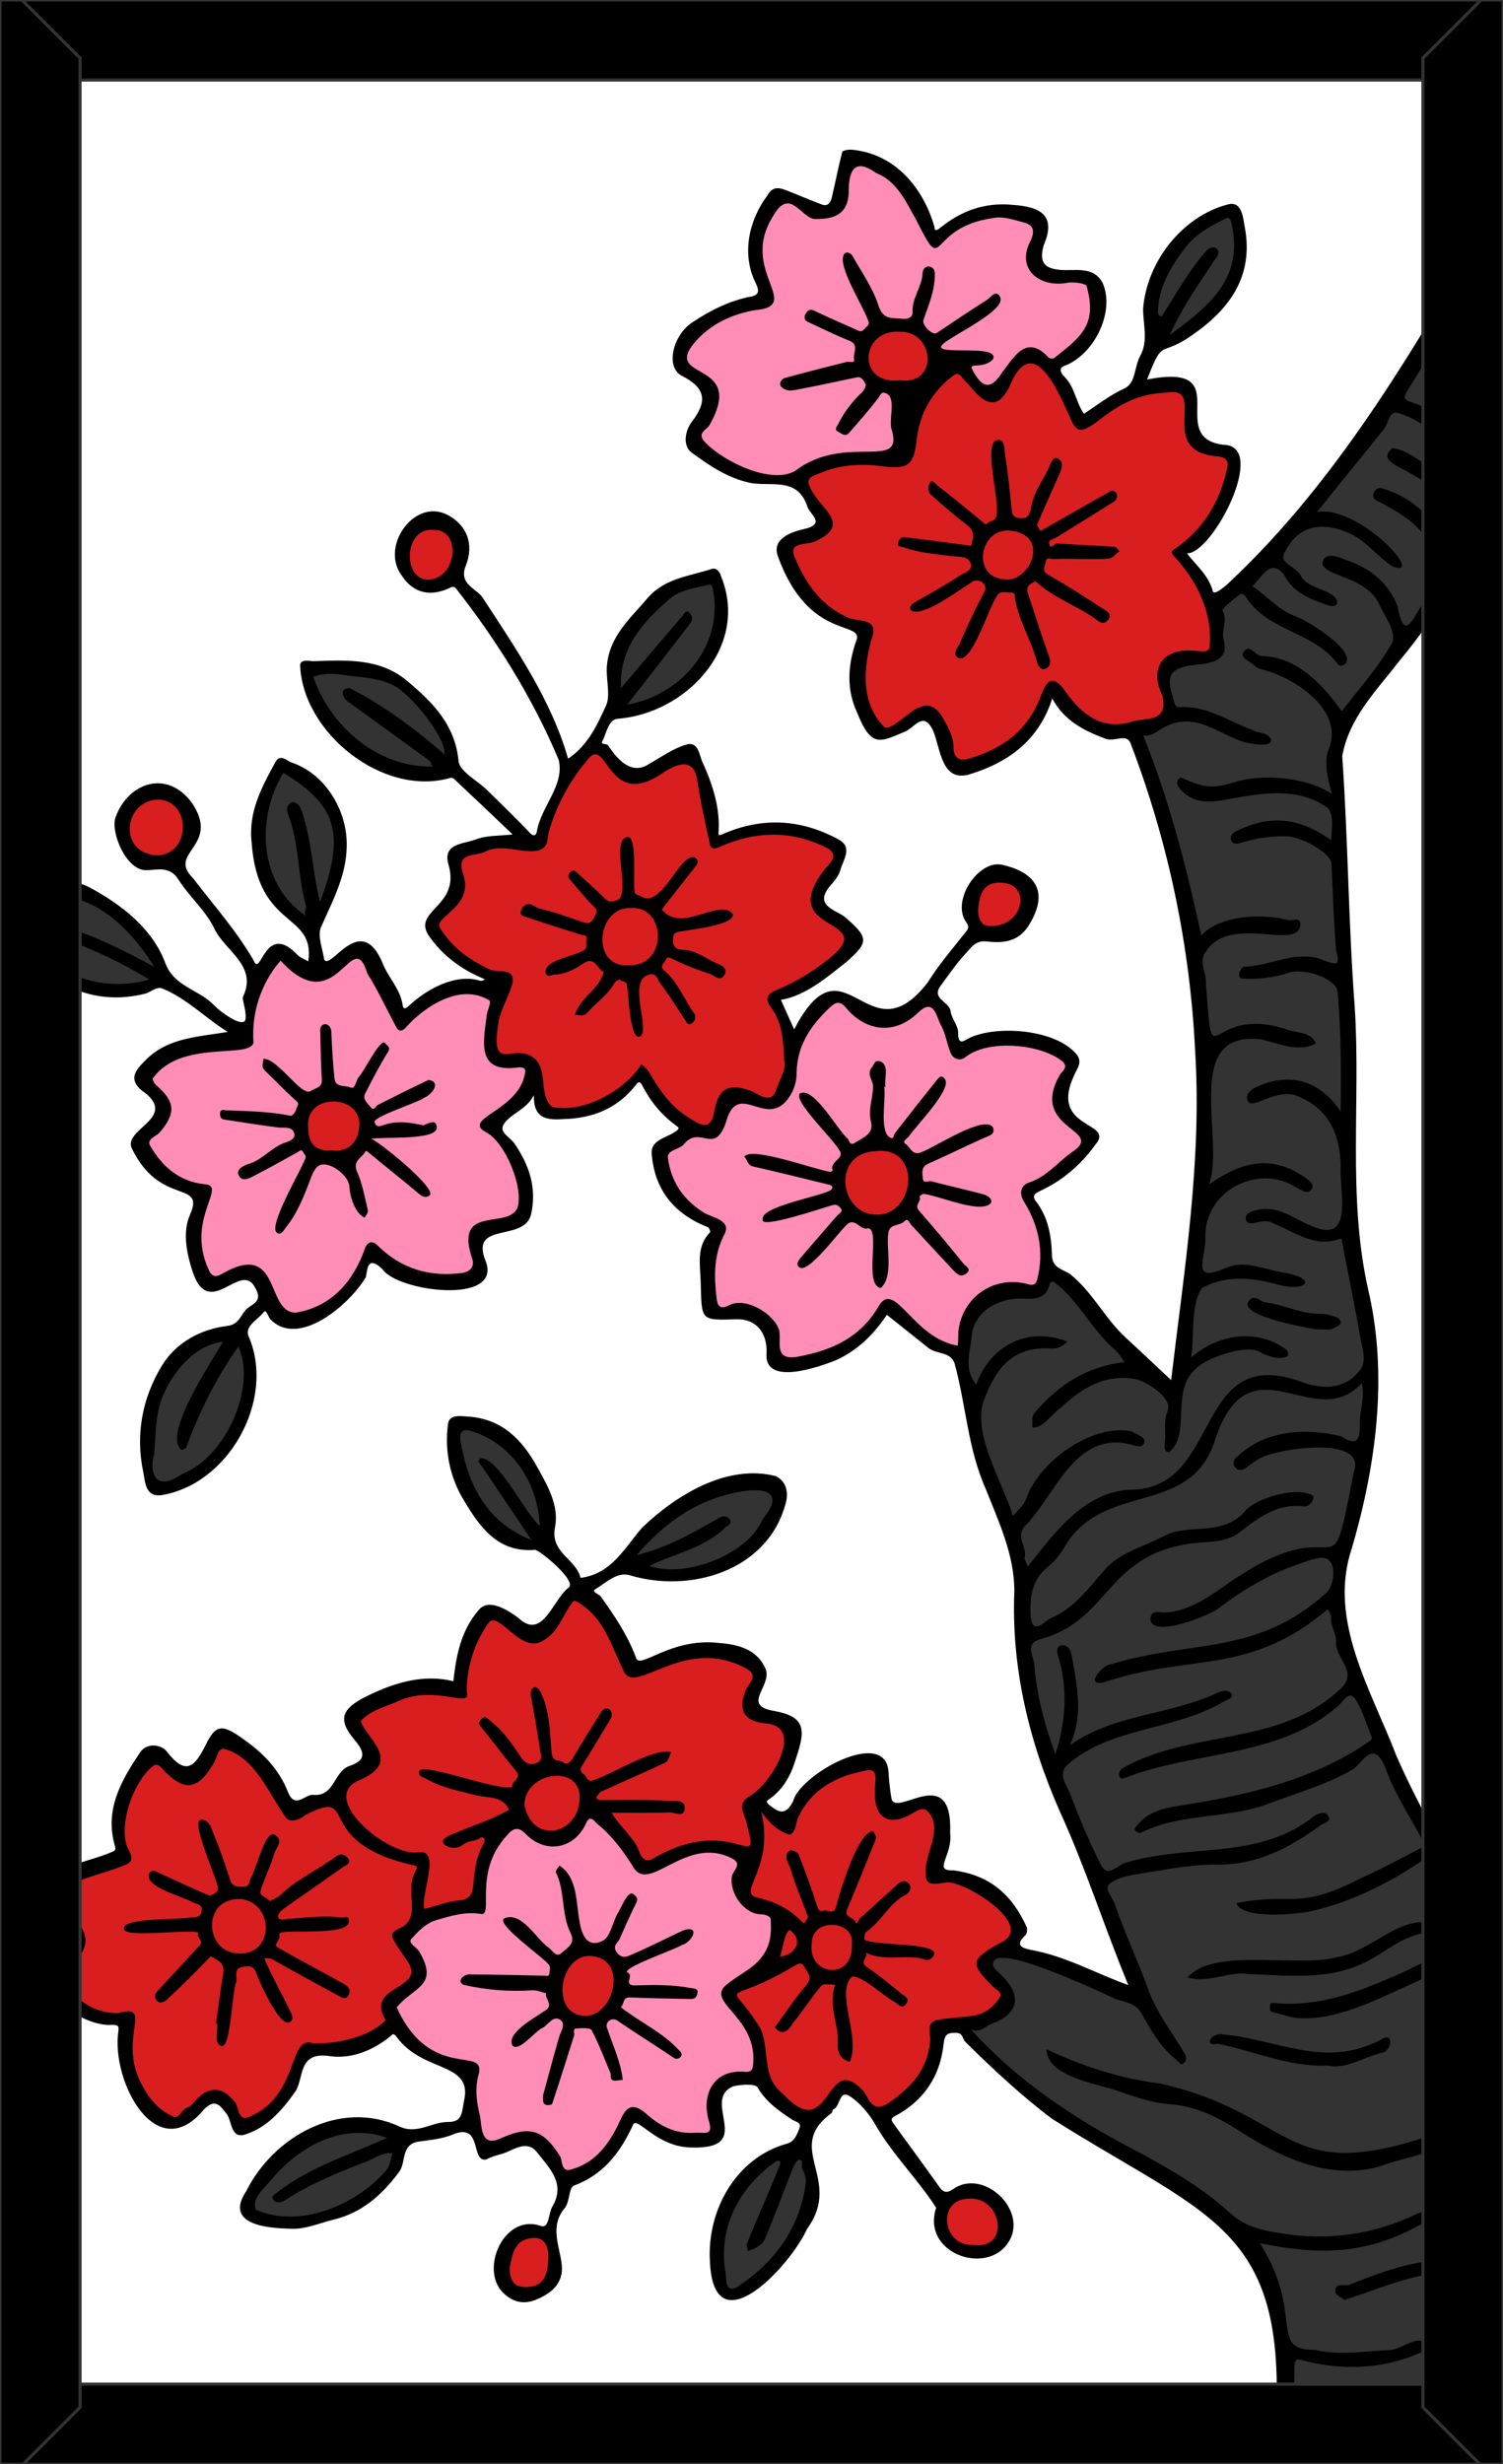 <svg xmlns="http://www.w3.org/2000/svg" xmlns:xlink="http://www.w3.org/1999/xlink" viewBox="0 0 976 1600">
<rect x="0" y="0" width="976" height="1600" fill="#808080" stroke="none"/>
<style type="text/css">
	.st0{fill:#FFFFFF;}
	.st1{clip-path:url(#SVGID_2_);}
	.st2{fill:#333333;}
	.st3{fill:#FF8DB6;}
	.st4{fill:#D81E1E;}
	.st5{fill:none;stroke:#333333;stroke-width:2;stroke-linecap:square;stroke-miterlimit:3;}
</style>
<g id="Paper_Backing">
	<path class="st0" d="M960,22v1556c0,3.3-2.7,6-6,6H22c-3.3,0-6-2.7-6-6V22c0-3.3,2.7-6,6-6h932C957.3,16,960,18.7,960,22z"/>
</g>
<g id="Wikipedia_Cropped">
	<g>
		<defs>
			<path id="SVGID_1_" d="M960,22v1556c0,3.3-2.7,6-6,6H22c-3.3,0-6-2.7-6-6V22c0-3.3,2.7-6,6-6h932C957.3,16,960,18.7,960,22z"/>
		</defs>
		<clipPath id="SVGID_2_">
			<use xlink:href="#SVGID_1_"  style="overflow:visible;"/>
		</clipPath>
		<g class="st1">
			<path class="st2" d="M475.3,1490.1c-26.6-14.5,6-98.4,36.8-89.2c7.7-3.9,13.7-3,13.3,6.8C531.8,1439.8,506.1,1476.3,475.3,1490.1
				z M185.5,1442.8c-66.4-1.8,26.1-70.9,50.6-61.9c17.9-3.1,28.2,16.1,18.3,30.2C236.2,1432.1,213.1,1442.8,185.5,1442.8
				L185.5,1442.8z M424.1,1022.7c-48-19.2,65.6-78.7,81.1-52.3C501.6,1008.1,456.7,1025.7,424.1,1022.7L424.1,1022.7z M345.1,1003.7
				c-23.3-2.7-67.9-62.3-42.4-79.3C333.9,928.5,371.2,979,345.1,1003.7L345.1,1003.7z M106.6,965.7c-16.8-0.6-10-20-9.9-30.1
				c-0.8-27.6,18.5-70.3,51-67C186.4,877.5,145.3,964.4,106.6,965.7L106.6,965.7z M76.6,643.2c-26.1-0.1-61.9-18.1-74.4-48.3
				c-2-13.6,26.2-15.3,35.9-16.7C67.9,572.6,140.5,644.8,76.6,643.2L76.6,643.2z M198.8,598.8c-34.2-15.9-39-75.3-15.9-100.9
				C229.3,515.5,232.3,567.7,198.8,598.8L198.8,598.8z M277.5,502.9c-38.3-6-65.2-26.9-77.8-61.9c7.8-16.3,41.4-3.7,57,0.1
				C275.6,452.4,310.8,493,277.5,502.9L277.5,502.9z M409.5,462.3c-31-26.3,14.4-84.5,49.6-86.4C489.6,402,444.5,456.3,409.5,462.3
				L409.5,462.3z M759.5,221.5c-27.3-25.9,4.5-71.1,35-83.5c6.3-2.7,9,1.9,10.3,12.6C810.8,179.1,785.3,207.3,759.5,221.5
				L759.5,221.5z"/>
			<path class="st2" d="M837.6,1604c-7.7-1.5-1.2-15.6-3.3-21.7c0.1-23.4,7.5-45.6-1.8-66.9c-4.4-106.3-147.2-116.3-205.2-194.6
				c-5.4-10.5,46.8-7.8,20.9-34c-31.9-45.5,71,6,84.4,10.2c20.7,1.4-12.9-50.5-14.3-62c-5.1-23.3-18.1-41.9-26.7-67.4
				c-10.4-28.3-21.8-57.7-24.7-89.4c-3.4-11.4,4.8-15-1.5-28.4c-3.3-6.3,8.3-25.2-1.4-31.9c-3.3-37.2-34.9-68.5-29.3-108.4
				c-2.4-13.2-14.3-19.1-8.3-36.3c-0.9-25.5,23.4-36.5,47.4-35.1c4.2-1.7,4.9-11.8,10.5-10.5c31.4,20,41.4,61.2,75.8,74.9
				c18-9.4,6.9-35.6,12.2-52.8c-1.3-9.9,8.2-15.7,5.7-23.6c-3.7-5.2,0.8-13.5,1-20.1c-4.2-12.5,12.1-24.8,4.3-33.9
				c-2.1-21.3,2.2-46.7,0-69.5c-2.4-10.6,10.1-20,2.3-27.3c-8.1-11.1-3.4-30.1-7.2-43.8c-4-5.8,3.6-15.8-0.8-21.5
				c-12.1-43.9-19.1-86.2-37-125.6c-8.6-14.8,14.3-10.3,19.3-20.8c0.3-9-8.1-21.7-2.5-28.8c12.1-13.6,39.5,1.4,33.4-28.6
				c2.6-8.4-5.9-9.2,4.1-17.4c12.1-9.9,26.8-18.9,35.4-31.4c4.4-14.6,21.3-14,21.9-27.7c28-33.7,54-66.1,74.3-104.3
				c11.2-12.2,12.4-30.7,25.2-43c8.2-12.5,11.7-33,24.2-42.4c11,29.4,0.5,135.3,4,171.3c-16.2,12.7-19.2,36.8-34.3,51.8
				c-5.5,1.7-4,7-5.5,11.4c-3.6,10.5-11.5,16.7-16.9,26c-16.1,15.5-23.9,34.2-39,51.6c-16.8,16.3-22.2,37.7-15.2,61.9
				c-2.8,32.4,0.9,66.1,2.7,100.7c2.6,7.8,0.1,11.5-3.3,17.4c6.9,14.4,5.6,31.3,6.4,47c0.3,18.8,1.9,37.5-4.4,53.4
				c9.5,22.2,1.3,51.7,5.5,73.6c8.5,43.4,20.5,89.5,8,132.1c-0.7,23.8-7.1,53.4-15.6,75.5c7.3,9.9-7.5,22-1.5,30.9
				c12.5,56,38.2,109.8,66.5,160.5c11.3,18.8,25.8,38.7,30.7,59.4c-1.7,6.6,6.9,9.2,12,8.9c11.3-0.9,0.3,322.4,4,326.4
				C980.8,1610.9,841.6,1600.5,837.6,1604z"/>
			<path class="st3" d="M369,1413.1c-3,0-6.6-1-8.2-8.9c-10.6-24.1-23.3-14.9-41.3-10.1c-21.9-1.3-4.8-46.3-19.1-52.2
				c-21.5-2-37.5-16.6-46.4-36.7c-4.2-6.4,19.1-16.3,18.8-22.3c3.3-6.4-8.1-15.9-10.2-22.1c6-19,31.1-19.1,47.1-24.1
				c3.9-18.5,3.9-45.1,25.9-52.9c29.8,17.1,24.5,15.9,47.9-6.6c55.7,41,3.6,42.3,77.2,22.2c37.1,2.4,10,17.1,23.2,34.2
				c4.5,6.8,22.3,5.7,20.5,12.8c3.8,20.4-13.1,35.4-28.8,44.4c-2.6,2.1-2.9,6-0.8,8.5c0.1,0.2,0.3,0.3,0.4,0.5
				c7.3,5.7,31.4,42.2,9.2,49.5c-38.6-3.3-6.8,36.3-27.6,39.7c-15,0.8-28.1-2.1-40.6-14C404.2,1367.4,395.4,1414.2,369,1413.1z
				 M379.3,1313.1c13.5,4.1,24.5-12.4,25.5-24c-0.6-8.4-2.2-14.8-8.5-20.7c-3.5-6.5-10-0.4-15.5-4.1c-6.1-2.9-21,10.8-20,17.1
				C353.6,1294,363.1,1315.5,379.3,1313.1L379.3,1313.1z M513.8,885.3c-13.8,0.1-10.8-12.9-12.2-21.4c-26.5-36.2-54,23.7-36.1-66.4
				c-15.3-8.4-52.6-39.7-28.1-55.3c7.1-4.5,12.8-11.3,22.5-6.8c12.6-6,10.4-33,32.4-20.5c31.4,9.4,13.4-58.5,51.7-68
				c10.2,2.6,18.3,18.3,29.9,16.2c28.5-7.2,32.5-30.6,45.1,13.9c7.7,10.8,20.9-5.9,34.7-2.4c16.9,1,36.3,3.5,41.6,16.8
				c-32.3,50.5,53.9,32.8-23.8,79c-3.1,1.2-4.6,4.7-3.3,7.8c0.1,0.3,0.3,0.6,0.4,0.8c9.4,14.7,20.6,57.6-2.6,58.3
				c-46.2-7-32.2,32.6-45.1,40.1c-15.8-3.7-26.6-12.8-38.8-26.3C570.7,842.4,559.9,884.7,513.8,885.3z M564.5,793.2
				c6.4,4.3,11.7,0.5,17.4-2.2c6.9-2.1,11.1-6.9,11.4-14.3c4.1-6.1,1.4-11.1,2-18.3c-0.3-6.6-9.7-13.9-15.6-15.7
				c-8.1-3.4-12-6.7-19.6,0.7c-7,2.8-9.7,5.6-13.5,12.2C538.1,769.7,548.6,790.8,564.5,793.2L564.5,793.2z M190.6,856.4
				c-15.2,0.8-16-32.8-29.5-31.2c-35.1,20.6-39.1-17.9-30-45.2c0-12.8-29.4-11.7-36.9-33.8c-6.2-8.8,16-18,13.1-26.7
				c0.8-7-20.3-16.8-8-25c13-21.4,54.7-8.5,61.3-22.9c0-18.6,6.3-35.6,18.7-50.4c9.1-4,20.1,16,26.6,12.5
				c9.8,1.8,28.4-30.5,35.3-6.2c7.7,8.5,11.2,37.1,25.1,31.4c16.5-14.8,36.4-23.8,54.5-12.1c5,10.8-10.2,33,2.3,41.3
				c7.2,3.6,24.8-4.1,21.5,10.3c-1.5,13.5-16.3,20.2-24.4,31.6c9.4,14.5,25.6,38.7,19.7,55.1c-2.3,7.8-9.5,9.1-16,9.7
				c-34.1,0.4,6.9,40.5-34.1,36.3c-18,1.1-31.6-8.3-46.1-16.4C228.1,830.8,217.5,856.3,190.6,856.4z M210.3,752.2
				c11.8,3.3,15.7,6.5,23.3-6c10.1-10.5,6.9-31-7.3-36.1c-7.6-1.8-13.8-5.1-20.1,0.8c-7.9,2.1-8.4,8.4-11.8,14.7
				C190.9,734,199.6,753.6,210.3,752.2L210.3,752.2z M506,312.7c-19.4-2.5-45.8-9.6-54.4-30c3.2-6.8,14.1-24.3,11.7-27.6
				c-1.5-5.6-5.7-7.2-17.4-15.2c-14.8-21.5,27.6-40.9,47.2-43c7-1.8,4.7-8.7,2.1-13.7c-12.5-24.1,6-73.8,35-45
				c27.4,3.8,7.8-31.7,28.4-34.5c31.4,5.8,31.8,35,49.7,49c12.5-7,25.3-15.1,40.3-15.5c40.4,4,19,13,23.4,36.4
				c7.3,13.2,30.3-1.1,37.4,11.2c5.7,15.3,0.3,36.4-14.7,44.2c-18.9,21.7-20.5-16.3-39.1,12.4c-3.9,6.6-9.4,13-14.4,12.4
				c-17.9-3.1-9.5-27.7-29.5-23.1c-7.1-0.3-2.9-8.9-8.3-11.2c-4.7-1.5-6.2-9-11.6-9c-16.4,2.1-23.3-8.1-32.9,13.9
				c1.1,5.4-3.7,13.8,2,17.6c5.1,4.9,6.2,10.8,14.4,9.2c9.7,2.3,6.9,11.8,7.3,19.5c-0.7,6.7,3.7,16.6-0.5,21.2
				c-8.5,9.7-21.5,3.3-32.3,5.2C534.7,296.8,521.7,311.2,506,312.7L506,312.7z"/>
			<path class="st4" d="M341.5,1489c-23.2,0.3-16.8-41,5.5-40C368.8,1451.2,362.6,1490.9,341.5,1489z M633.7,1461.7
				c-26.8,3.1-31.6-38.6-3.9-38.1C653,1421.3,663,1463,633.7,1461.7L633.7,1461.7z M159.1,1379.3c-18.8-9.4-6.9-33.8-38.4-5
				c-24.2,15.7-43.5-36.6-38.1-56c0.6-3.3-1.6-6.4-4.9-6.9c-0.4-0.1-0.7-0.1-1.1-0.1c-22.5-1-38.3-14.9-42.1-30.6
				c13.5-13.3,27-22.3,4.8-37c-24-24.5,28.4-27.1,39.5-38.1c-5.1-20,1.7-49.4,17.3-61.6c9.7-8.6,19.1,13.3,26.1,11
				c3.8,0.5,11.2-7.1,14.4-15.5c11.9-24,37.3,13.3,44,25.3c7.7,21.6,19.7,4.8,34.4,3.9c3.1,0,5.7-2.3,6-5.4
				c0.9-11.5,19.4-10.9,21.9-20.1c-5.1-23.6-27.8-26.7,7.5-39.7c14.5-8.7,31.1-5.6,46.8-7.4c6.6-15,5.4-41.1,23.1-48.5
				c9.5,1.4,17.1,14.9,25.8,15.2c15.9,0.8,15.5-31.6,31-26.3c22,9.7,20.4,37,36.3,48.2c27.8-11.5,59.1-21.6,79.3,1.6
				c1.6,9.1-12.4,18.2-3.9,25.8c64.3,14-17.4,49.9,16.4,69.9c3.3,2.7,8.5,0.8,9.5-3.2c7.7-17.1,32.9-38.4,55.9-31.2
				c4.8,7,0.3,18,2.9,25.4c12.1,16.6,49.5-32.6,32.2,38.9c-0.9,7,6.9,6.8,11.5,6.4c16.6,2.9,61.8,28.5,35.3,46
				c-38.9,15.9,33.7,30-19.6,48.3c-47.8-2.3-4,37-62.2,59.2c-6.9,0.1-9.8-6.6-12.9-11.4c-19.2-20.3-21,37.6-51.6,2.3
				c-15.8-12.7-9.7-28.7-15.9-43.9c-41.2-47.5,15.1-17.9,12.4-49.7c12.9-35,6-22.1-18.5-38.1c-4.5-7.7,9.3-17.6,4.8-25.8
				c-21.9-13.6-46.1-2.9-68.2,6.4c-16.8-3.4-30.5-66.7-46.7-26.7c-21.9,23.3-30.6-12-44.9-4.7c-4.6,2.8-13.7,4.5-10.9,11.7
				c0.5,10.3-8,21-6.8,32.3c-4,23.7-36.3,8.7-47.9,29.4c-9.5,8,11.9,20,7.4,28.7c-2.7,11.4-27,13.1-17,26.9
				c-3.8,17.8-33.7,20.9-52,21C186.9,1343.5,187.9,1373.8,159.1,1379.3L159.1,1379.3z M380,1312.9c-27.5-0.2-22.7-47.6,3.3-46.9
				C412.1,1265.9,405.8,1312.7,380,1312.9z M570,792.7c-32.3,0.7-33.5-51.5,0.3-49.3C604.1,741,598.8,792.6,570,792.7z M218.3,751.1
				c-28.6,5.8-29.9-41.7-1.9-40C243.2,709,243.7,751.6,218.3,751.1z M457.7,734.3c-19.5-2.3-28.9-24.8-40.6-33
				c-18,9.9-50,36.7-65.4,14.6l0,0v-0.1l0,0c-2.3-57.1-50.6,3.5-26.7-67.8c2.8-4.7,4.7-12.8-2.8-13.7c-16.8-4.5-56.1-28.2-33-44.2
				c23-23.4-15-37.9,36.2-43.4c8.3-1.3,23,7.5,26.5-3.3c5.1-20.6,16-47.2,34.7-58.2c23.6,18.2,19.8,28.1,48.3,9.6
				c24.9-15.4,23.6,29.4,28.5,44.7c9.7,11.2,46.5-13.1,74.7,6.9c20.9,8.5-13.8,32.5-7.1,41.1c0.2,5.5,20.4,10.6,21.7,21.4
				c-4.9,19.2-27.5,26.8-44.3,36.3c-8.4,10.3,8.9,26.6,5,41.3c-6.1,53.5-20.5,16.5-41.4,25.3C467.9,716.9,466.2,737.2,457.7,734.3
				L457.7,734.3z M642.2,605.2c-20-2.3-10-40.3,7.4-36.1C680.3,569.9,662.8,610.7,642.2,605.2z M102.4,559.4
				c-29.8,1.4-28.2-45.7,1-44.2C129.4,516.1,128.7,559,102.4,559.4z M625.3,497.2c-16.8-0.6-6.6-32.8-24.3-34.8
				c-17.6,7.8-29.5,27.2-39.7-3.5c-10.1-13.5,7.5-44.4-4.1-52.3c-21.1-3.6-45.4-27.1-45.2-52.5c4.6-7.6,22.7-3.5,24.4-14.4
				c-2-8.3-12.5-14.8-14.5-22.7c-2-21.8,36.3-19.3,52.3-18.2c11.3,1.6,16.1,1.2,17-13.3c26.5-69.3-23.7-7.2-31.3-54.2
				c0-26.3,46.4-26.7,46.6,0.7c0,3.5-0.8,7.7,2.9,9.6c6.6,2.5,14.4-7.9,19.2,1.9c30.9,46.7,27.7-65.7,68.7,23.3
				c1.1,4.8,6.2,8.8,10.7,5.1c14.3-13.4,34-20.8,54.5-21.2c23,1.6-3.4,44.4,29.6,41.7c25.1,10.1-9.1,53.2-21.2,63
				c-2.5,2-2.9,5.7-1,8.3c12.5,15.1,32.9,55.7,11,63.2c-7.7-1-20-0.2-22.6,3.5c-8.5,19,16.2,40.3-21.6,41.8
				c-18.7,5.7-33.1-1.1-47-19.7C678.2,439.9,668.9,494.9,625.3,497.2z M276.6,380.4c-22.1-2.5-17.6-44,5.6-40.4
				C305.9,340,300.8,382.6,276.6,380.4z"/>
			<path d="M976,1269.7c-2.7-1.1-3.8-2.3-4.8-5.4c-20.2-42.1-45.7-81.4-64.4-124.2c-16.2-42.4-44.5-87.7-29.2-134
				c16-54.3,24-113.4,10.8-169c-13.5-60.3-4.7-122.3-8.7-183.5c-4.1-54.1-4.3-108.7-8.1-162.6c4.4-25,22.3-42.6,36.8-61.5
				c28.2-33.6,48.6-71.7,67.3-111.1c1.2-2.1,1.5-4.7,0.7-7c-2.4,1.2-6,1.7-7.1,3.6c-9.2,14.3-14.4,32.3-25.7,44.9
				c-1.3,0.7-2.2-2.2-3-4c-9-18.6-22.3-32.6-42.7-38.7c-5.1-2.2-9.2,6.2-3.3,8.1c12.3,6.5,24.5,13.1,32.2,25.3
				c16.5,18.8,9.9,26.2-4.2,43.5c-5.1,7-10.6,23.6-15.2-0.9c-6.3-15.4-18.2-24.6-33.6-29.7c-4.5-2-14.5-5.7-15.1,2.6
				c2.6,8.8,29.5,8.3,37.2,27c4,8.2,11.5,18.2,7.7,24.9c-8.9,16-21.7,29.8-32.3,43.8c-12.5-17.4-28.8-35.3-52.4-35.9
				c-3.7-0.1-7.6-8.6-11.5-2.3c-2.4,3.9,4.6,5.9,7.4,8.7c1.5,1.5,4.1,2.3,6.3,2.8c20.1,5.4,51.9,26.3,41.8,51.1
				c-3.5,8.7-0.7,19.1,1.9,29.2c-16.8-10.9-45-13.3-63.6-7.4c-15.4,4.8-20.6,2.8-34.7-3.3c-2.9,2.3-2.4,5-0.2,7.5
				c10.1,11.9,23.6,8,35.2,6c20.8-3.6,41.4-6.6,59.7,5.7c5.4,3.6,3.6,14,3.2,21.6c-19-13.4-37.2-17.1-59.1-7
				c-4.1,1.7-6.8,3.6-5.9,6.8c1,3.8,5.5,2.3,8.3,1.4c8.9-2.6,18.1-3.9,27.3-3.7c10.2,0,29.3,11.1,29.6,17.6
				c0.9,18.3,1.4,36.6,2.9,54.8c0.6,6.9,5.2,13.6-7.9,8.1c-17.5-7.4-34.6,4-52.2,4.2c-1.8,0.7-5.2,7.9,0,7.7
				c10.1,0.6,20.3-0.7,29.8-3.9c9.7-3.2,30.5,3.9,31.3,12.2c2.5,25.5,2.3,53,2.1,78.1c-12.4-18.9-31.5-26.3-53.7-16.5
				c-3.8,1.6-8.2,4.5-6.9,8.7c2,8.8,19.2-9.6,34.5-1.5c19.2,8.6,25.8,25.1,26.1,45c-1.1,14.8,9,50.3-18,38.9
				c-11.4-4.3-21.5-13.6-35.1-11c-3.8,0.7-9.1,1.9-8.5,6.2c1.2,6.8,11-2,18.1,2.9c13.8,5.3,26.2,15.8,42.6,10
				c2.2-0.8,1.6,1.3,1.9,2.5c4,20.7,8.2,41.3,11.9,62.1c1.2,6.6,4,14.5-0.1,20.1c-9.3,12.6-23.4,13.2-36.5,8.7
				c-71.8-27.5-53,66.5-110.2,69.3c-31.5-0.2-51.5,27.4-69.2,49.9c-0.8-2.1-2.5-4.3-2.1-6c1.8-7-7.2-13.8,1.3-21.4
				c19.1-20.3,31.9-60.4,67.1-51.9c3.8,0.9,8.4,3.1,9.3-1.5c0.7-3.6-5.1-4.8-8.2-6.9c-25.6-5.3-60.2,19.5-68.6,43.8
				c-1.3,4.2-5.6,7.4-8.5,11.1c-6.3-20.8-25.4-51.3-19.6-73c7.7-22,18.7-37.4,44.4-35.7c4.5,0.3,7.7-1.8,10.7-4.5
				c-26.5-10.3-50.8,3.3-59.3,27.8c-8.5-9.7-3.9-21-3-31.4c1.3-14.4,14.7-23.5,29.4-24.3c7.8-0.4,18.7,2.8,21.3-10
				c0.1-0.5,2.3-1.3,2.5-1c16.1,12,24.4,30.8,39.5,44c2.7,2.1,4.4,5.4,6.6,8.2c-24.4,2.8-42.7,14.5-58.3,32.8
				c-2.7,2.9-1.2,6.4-1.7,9.6c6.6,1,12.9-8.9,18.3-12.6c13.8-12.7,28.7-22.4,48.8-18.7c7.7,1.4,24.1,12.8,20.9,20.3
				c-2.8,6.7-1.3,13.4-1.8,20c-0.2,2.7-1,6.5,2.4,7.2c15-11.1,0.9-39.7,17.4-54.1c7.3-7.4,32.6-16.1,41.3-11.3
				c5.4,2.9,13.2,5.9,18.8,2.8c0.2-1.3-0.1-3.6-1-4c-19.2-14.3-44.7-10-61.8,4.9c1.9-12.8-0.5-35.8,7.2-45.2
				c15.8-8.4,33-6.6,49.7-1.8c18.7,4.6,25.2-4.3,3-8c-12.7-1.9-25.1-8.7-38.1-2.8c-22.4,9.8-12.4-6.6-12.7-19.3
				c-1.2-30.5,33.8-49.2,58.9-33.3c3.4,1.8,7.8,5.3,10.3,1c2-3.6-3.2-6.5-6.1-8.4c-19.1-12.6-37.9-10.7-60.7,5.6
				c10.7-29.5-18.2-100.5,33.7-94.2c11.5,2.4,24,8.8,35.7,2.6c-3.1-8-13.3-6.5-20.1-9.5c-51.1-15.9-46.4,35.7-51.3-28.9
				c0.7-7.2-5.1-14.3-0.1-21.2c16.1-25,60.6,0.2,61.5-17.8c-0.3-5.2-5.3-2-8.1-2.7c-16.8-4.6-45.2-3-56.3,10.1
				c-9.5-44-20.8-88-37.7-129.9c6.3,0.8,10.3-4,15.3-6.3c19.5-8.9,34,5.7,50.4,10.6c3.8,0.8,17.5,3.9,17.3-1.6
				c-2.2-5.3-8-3.8-11.8-6.2c-15.8-5.8-30.3-16.3-48.3-14.9c-0.7,0.1-2.1-1.1-2.3-1.9c-5.4-17-7.1-24.2,16.9-26
				c9.3-1.2,18-4,14.7-15.9c-1.8-6.4,3-12.4-0.8-18.9c-0.6-1,6.9-7.3,11.2-10.4c2.3-1.7,4.1,1.6,5.1,3.1c14.8,21,43.4,21.3,58.6,42
				c1.6,2,3.4,0.8,4.9-0.1c7.9-8.7-26.8-29.7-34-31.6c-10.5-4.4-17.2-13-26.3-18.8c6.4-6.4,12-18.8,20.8-7.1
				c6.1,11.9,17.4,15.5,28.5,19.5c2,0.7,5.7,0.8,5.8-1.9c-1.1-8.9-19.8-8-24-18c-3.1-5.3-13.6-7.4-10.5-13.8
				c8.4-17.8,23.5-21.3,41.8-13.4c11.5,5,18.5,15.2,28.5,21.8c22.6,8.2-22-40.3-49-35.3c14.4-18.1,29-35.8,43.4-53.8
				c2.9-3.7,3.6-11.6,8.3-10.8c20.3,5.2,33.8,24.2,52.8,32.3c3.9,2.7,7.2-2.7,3.5-5.3c-15.9-11.7-28.3-28.3-48.3-34.3
				c-3-0.9-3.3-3.1-1.5-6c5.6-8.9,11-18,16.4-27.1c1.3-2.1,1.8-2.3,3.8-0.3c9.4,9.3,18.6,18.7,23.6,31.4c0.9,5.5,11.6,7.3,9.1-0.8
				c-5.1-16.1-15.5-28.5-27.6-39.7c-1.3-1.2-2.6-2.1-1.2-4.4c3.3-5.7,5.4-12.5,9.6-17.4c3.4-3.9,4.3-17,14.8-6.7
				c4.1,4,9,13.3,13.8,8.3c1.9-2,1.5-4.3,0-6.6c-3.9-4.4-8.8-10.4-14.6-12.1c-3.4-0.6-2.7-2.8-1.8-4.4c5.4-10.3,10.6-20.6,16.5-30.6
				c2.3-3.5,5.3-9.6,2-12.1c-2.9-2.5-5.6,1.9-6.8,4c-50.2,85.7-99.8,173.7-173,242.3c-2.8,2.6-9.6,8.4-10.4,5.5
				c-2.8-10.4-10.6-16.5-16.8-24.6c16.5,0.5,53.3-70.4,23.5-70.5c-38.4-5,10.1-53.9-49.4-42.4c10.8-28.3,7.9-13.5,29.8-29.2
				c24-16.7,39.4-38.1,33.7-69.3c-1.2-6.5-1.8-17.8-11.3-15.1c-29.3,7.7-52.5,37.1-54.8,67.8c0,10.1,3.5,20.9-1.9,30.5
				c-3.9,7-2.7,17.6-10.2,21.1c-9.8,4.5-18,11-26.3,16.5c-5.4-7.7-5.9-17.4-12.7-24.1c-2.1-2-4.1-5.6-0.1-7
				c19.2-7.1,33-34.6,25.1-53.5c-5.9-11.9-18.4-7.9-28.1-8.9c-11.4-1.1-12.9-6.2-10.4-15.8c8.2-19.1-1.2-25.2-20.4-26.4
				c-17.6-1.7-33.2,3.8-46.8,15c-1.5,1.2-3.8,2.6-3.6-0.4c-7.2-25.4-25.5-47.8-53.8-50.4c-2.1-0.2-6,0.5-6.2,1.5
				c-2.5,9.7-4.4,19.6-6.7,29.4c-0.7,3.2-2.5,6.2-6.5,4.7c-7.7-2.9-15.3-6.2-23-9.2c-4.9-1.9-9-2.8-12.5,3.5
				c-12,16.1-16.7,37.9-7.6,56.4c2.5,5.1,2.5,8-2.7,9c-14.1,2.7-26.4,8.9-38.3,16.8c-12.8,8.4-17.7,29.3-6.7,34.8
				c15.8,7.9,16.3,16.9,6.4,29.7c-4.8,6.3-5.9,16-0.1,20.1c11.1,8.1,22.7,16.1,36.9,19.4c13.4,3.2,31.8-4.4,38.2,15.7
				c1.6,5.1,12.6,11.2-2.5,14.6c-8.2,1.8-20.7,6.4-16.7,17.4c20.1,56.3,56.9,41.2,50.8,55.4c-5.4,15.6-6.3,31.2,0.6,46.1
				c9.4,23.6,15.1,19.2,31.3,12.5c6.1-2.5,11.8-13.8,18.1-0.7c5,12,5.4,34.3,24.2,28.3c25.1-7.7,44.7-22.3,53.2-49.1
				c7.8,14.5,20.5,20.9,34.7,26.2c5.7,2.1,13.4-3.5,16,2.5c24.6,64.2,38.8,131.8,42.1,200.5c4.5,71.1-7.3,143.4-15.6,213.4
				c-9.6-9-19.5-18.4-29.5-27.6c-13.4-12.3-21.3-29.2-35.7-40.9c-4.1-3.3-12-3.7-12.2-12.5c-0.3-12.4-2.4-24.8-10.4-35.1
				c-2.8-3.7-0.4-5.3,2.7-6.7c14.7-6.8,26.6-17.1,36-30.2c13.1-15.3-30.8-9.3-13.7-45.3c1.6-3.9,5.7-8.3,1.1-13.6
				c-14-16.1-51.7-18.6-69.2-10.3c-3.1,1.5-7.6,5.7-7.4-3.3c0.1-4.6-4.3-9.2-4.9-14c-0.7-6.3-12.8-8-6.5-16.5
				c5.3-7.2,10.3-14.6,16.3-21c3.5-3.8,6.3-8.7,13.9-7.8c10.1,1.2,20.3,0.4,27.1-10.5c14.7-23.8,1.7-35.2-17.8-39.4
				c-15.4-2.8-32.7,23.8-22.9,37.3c2.4,3.5,1.2,4.6-0.8,7.1c-8.3,10.5-17.1,20.7-24.1,32c-39.3,51-53.8-33-86.8,30.6l-8.6-19.2
				c16.1-2.7,29.9-14.6,42.5-24.6c15.2-13.2,14.1-16-0.7-29c-5.2-4.6-21.5-7.3-9.4-20.9c2.5-2.9,5.3-6.2,6.2-9.8
				c1.8-6.6,8.3-14.7-1.1-19.8c-25.3-13.8-51.4-14.9-78.2-2.2c1.8-17-3.3-32.7-10.1-47.8c-2.4-4.8-2.5-14.3-11.2-11.5
				c-8.2,2.6-15.5,7.8-23.1,12.1c-11.5,8-20.6-1.9-26.8-11.3c-1-2.2-5.5-0.4-4-3.3c2.7-5.2,3.9-13.9,9.8-14.4
				c44.6-3.4,85.7-46.8,67.3-92.4c-0.7-2.2-2.5-6-6.1-4.9c-14.6,4.8-30.7,6-41.8,19.1s-24.7,24.5-26.3,43.9
				c-0.7,8.8,2.5,18.9-0.5,25.6c-5.7,12.6-11.9,26.1-24.7,34.6c-10.8-38-34-71.6-55.3-104.3c-4-6.4-16.1-8.7-11.1-21.1
				c5.5-13.7,0.8-26.4-12.1-33c-21.3-10.9-44,20.7-29.3,39.8c7.5,11.4,18.7,13.6,31.2,7.6c1.6-0.8,2.8-0.9,3.9,0.6
				c26.7,34.1,49.8,71.2,66.6,111.1c4,16.7-11.5,30.2-14.2,46.7c-0.5,2.2-1.8,3.7-4.7,0.6c-8.9-9.5-18.4-18.5-27.7-27.7
				c-6.4-6.3-17.8-12-18.4-18.7c-2.3-23.9-17-38.3-33.4-52.1c-17.7-14.9-39.4-13.5-60.6-12.8c-2.2,0.1-8.6-1.8-8.9,2.6
				c1.7,44,53.8,85.5,97.1,73.3c0.9-0.3,1.8-0.2,2.6,0.3c12.8,12,25.5,24.1,38.3,36.3c-8.5,1-17,0.5-24.1,3.3
				c-7.4,2.9-21.3,2.3-17.7,15.8c8.8,28.6-25.6,30.1-11.6,48.1c9.2,12.6,21.2,21,35.3,26.8c-1,1.1-2.7,1.3-4,0.7
				c-15.4-4.2-33.5,5.6-45.1,16.4c-1.6,1.6-3.8,3-4.2-0.1c-1.4-10.5-9.2-17.8-12.9-27.1c-14.4-35-34.1,5.4-38.1-2.8
				c-1-7-4.5-15.3-2-21c8-18.2,17.6-35.4,16.6-56.4c-1-21.7-15.1-43.5-35.7-50.4c-2.8-0.9-7.4-5.9-10.4-0.5
				c-9,16.3-17.8,32.5-15.6,52.3c4,57.2,41.4,44.8,36.8,77.3c-2.5-1.5-5.5-2.4-7.3-4.5c-20.9-21.7-23.5,15.7-28.2,3.9
				c-11.1-19.3-26-35.9-39.4-53.5c-17.1-16.8,18.1-20.4-0.5-48.6c-16.6-22.7-42-12.9-49.8,9.3c-3.3,9.2,6.7,34.2,19.8,34.2
				c7.2,0,15.3-3.1,21,6c7.1,11.2,17.9,20.3,23.5,32.1c6.9,14.5,28.2,23.9,18.5,44.1c-0.7,1.5,2.1,8.9,1.7,13.3
				c0.6,8.7-15.4-2.6-20.3-7.6c-9.6-10.4-26.4-12.1-32-28c-8.3-21.9-27.9-37.2-47.9-48.1c-13.4-7.5-27.7-5.1-41,0.1
				c-33.1,6.6-21.1,27.6-2.2,43.7c21.9,20.4,46.8,32.4,78.1,24.6c3.9-1,7.8-5.2,11.6-3.2c15.6,6.4,27.7,19.1,42.1,28
				c-19.4,3.3-38.7,3.7-53,18c-6.1,6.1-13.3,13-0.8,21.5c20.6,16.3-13.4,23.5-8.7,35.7c18.5,38.9,48.3,20.3,37.9,43.7
				c-4.4,10.4-2.6,22.4,1,34.3c10.7,37.1,32.2-6.4,41.6,13.3c5.3,9.2-3.1,10.3-6.4,14.1s-4.6,9.4-11.8,10.3
				c-17.6,2.1-33.4,11-42.3,25.4c-12.9,20.9-17.6,45-12.3,69.8c1.2,5.8,1.1,15.5,11,14.8c43.9-6.5,74.9-61.3,57.6-102.7
				c-3.5-7.1,5.8-11.2,9.5-16.2c1.7-2.3,2.9,2.9,4.4,4.6c18.5,19.1,52-10.2,62-27.4c1.1-5.3,1-14.4,10.7-5.2
				c9.7,14.7,78.1,23.5,67.1-5.1c-10.7-26.4,25.2-11.9,29.5-30.6c3.8-16.9-1.2-31.7-10.7-45.7c-2.7-4-10.3-7.4-7.2-12.4
				c4.5-7.3,14.7-9.4,19.7-19.1c-0.4,15.3,8.4,16.3,19.5,15.5c18.4-0.5,34.9-6.6,47.2-22.8c1.3-1.7,2.5-1.2,3.4,0.5
				c5.4,10.5,12.5,19.5,22.1,26.4c2,1.5,2.8,1.9-0.5,4.2c-5.7,3.9-15.9,5.3-15.2,14.2c1.8,23.4,14.6,39.2,36.5,47.7
				c0.8,0.3,1.8,3,1.4,3.3c-9.1,9.3-6.4,21-6.1,31.9c0.8,25.7-0.7,25.3,23.5,24.6c12.7-0.3,19.8,9,19.3,21.8
				c-2.1,22,34,9.3,45.7,4.5c14.2-6.7,24.2-17,32.4-29.2c8.6,6.9,17.9,14.2,27.1,21.6c5.2,4.1,14.3,2.2,16.9,10
				c7.4,27,8.6,55.5,20.2,81.4c8.5,21.5,18.5,42.5,18.6,66.2c-2.1,49.8,9.5,97.9,29.6,143.4c16.8,36.8,29,75.4,44.4,112.6
				c-20.8-7.4-40.6-18.8-63-22.8c-5.2-1.1-11.4-2.6-3.9-9.5c1.1-1,1.5-4,0.9-5.4c-9.2-20.2-23.1-33.6-47.6-36.8
				c-13.8,0.6-0.3-9.5-2.1-24.2c1.8-46.1-34.1-10.6-38-21.9c-1-5.8-1.7-11.7-2-17.6c-1.7-29.7-57.6,1.4-61.9,18.7
				c-4.7,9.3-9,7.8-15.1,2.9c-1.1-0.9-3.1-2.4-1.2-3.6c8.8-5.9,14-14.4,17.1-23.9c6.4-19.2,9.6-29.7-12.7-33.8
				c-21.9-3.4-2.8-15.2-5.7-26.5c-5.3-13.7-18.3-16.8-30.4-17.7c-32.2-3.9-52.4,18.4-54.2,9.2c-5.4-14.4-13.9-27-22.7-39.3
				c-1.2-1.7-6.2-3.2-3.9-4.6c7.1-4.3,14.6-12,23-9.2c39,11.6,87.7-2.9,100.2-44.4c2.4-6.7,2.8-15.5-5.5-20
				c-31.6-8.3-65,12.2-87,33.4c-11.5,13.2-19.9,30.1-40,32.6c-2.8-12.2-19.8-16.3-16.6-32.7c2.8-14.2-4.7-26.9-11.5-39.2
				c-9.9-18-23.1-31.4-44.8-32.8c-4.4-0.3-12.2-1.7-13.1,4.4c-2.5,17.4,1.1,35.1,10.3,50.1c10.2,17,21.9,34,46,32
				c3.2,0,28.5,21.1,21.7,24.7c-10.2,8.1-16.8,34.6-32.6,19.3c-6.1-4.4-19.2-13.3-25.7-4.7c-11.5,13.3-14.5,29.7-16.3,46
				c-19-4.7-37.5,0.7-54.5,8.9c-18.1,8.5-21.2,15.6-9.5,29.4c7.6,8.9,6.2,13.4-3.4,16.7c-10.3,3.5-9.6,20-23.6,18.8
				c-5.5-0.5-11.9,9.7-16.5-2.1c-5.2-13.2-14.3-23.3-25.7-31.8c-16.3-12.1-20.5-13-27.5,1.2c-7.3,14.8-13.1,20.5-25.5,4.4
				c-3.4-4.4-12.8-5.8-17.1,0.6c-12.4,18.3-23.4,37.4-16.4,61.1c0.4,1.4,0.6,2.8-1.9,3.6c-16.2,7.4-44,9-46.4,30.4
				c-1.6,14.4,34.6,15.7,12.2,35.7c-27.9,17.5,13.5,48.3,34.6,46.2c3.9,0.1,4,1.2,3.7,3.9c-5,32.2,24.4,88.8,55.5,51.1
				c7-7.1,10.1-3.3,14.7,2.7c3.8,4.8,2.4,16.8,12.5,13.4c13.9-4.6,23.4-15.4,32-27.5c6-8.4,1.4-26.4,22.3-23.3
				c14.6,2.2,29.4-4,41.2-14.2c0.2-0.2,1.6,0.5,2,1.1c17,24.4,50.3,16.3,44.2,42.3c-1.5,7.5-0.8,13.7-10.6,13.6
				c-10.5,0-19.8,8.3-31.4,2.9c-38.5-17.8-81.6,6.4-99.4,42c-14.6,21.9,13.8,24.1,29.3,24.4c9.1,0.5,18.6-3.8,27.8-6
				c18.3-4.5,31.2-16.1,42.2-30.9c4.7-6.3,0.9-18,12.8-19.7c7.3-1,14.9-1.7,21.6-4.4c20.2-8.7,11.6,18.3,22.3,16
				c4.2-2.5,9.1-2.9,13.5-4.9c5.6-2.4,13.5-7.2,19.2,0.1c8,10.3,19,20.3,10.1,35.4c-2.6,4.4-2,14.1-7.1,12.7
				c-23.3-8.5-39,25.3-26.6,41.3c5.5,6.8,13.4,10.3,22.5,6.7c10.4-4.1,18.6-10.7,17.3-23c-1.4-12.5-8.1-24.7,2-36.8
				c3.2-3.9,2.6-13.3,5.9-14.5c19-7,29.9-21.3,38-38.6c2.1-8.4,14.1,12.7,36.7,13.8c44.9,2.1,6.9-30.5,28.8-39.7
				c5.2-1.2,14.3-1.8,15.8,0.8c5.5,9.5,13.8,15.1,22.3,20.8c2.1,1.4,6.3,1.8,4.9,5.5c-1.7,4.2-3.1,8.9-8.6,10.3
				c-32.4,9.1-51.5,42.8-49.6,76c2.2,57.4,52.4,3.1,63.1-20.8c23.7-32.7-15.5-52.3,15.9-75.2c0.6-0.4,0.5-2.2,1.1-2.4
				c4.8-1.7,3.5-13.4,11.1-8.3c6.6,4.4,12.3,11.3,16.3,18.3c10.5,18.6,28.7,36.8,39.4,53.9c-10.1,31.1,37,45.7,48.7,19.1
				c8.5-20.3-19.3-44.7-38-31c-3.3,2.2-5.9,2.3-8.5-1.5c-9.9-14-20.1-27.7-30.1-41.6c-1.3-1.8-1.6-3.1,1.1-4.5
				c18.7-9.9,29.3-25.7,31.6-46.4c0.7-6.3,2-7.8,8-7.7c4.8,0,4.2,4,6.2,5.9c17.8,17.6,36,34.6,56.1,49.8
				c107.3,67.8,156.5,70.3,144.3,215.4c-0.1,4,0.3,9.3,4.1,12.1c2,1.5,3.4,0.2,4.2-0.9c5.1-5.8,2.1-13.6,2.6-20.5
				c0.8-15,2.5-30,2.4-45c0-6.4,2.8-4.6,5.8-4c24.6,6.5,51.4,5.7,75-4.7c2.4-1.2,7.7-1.9,5.3-6.3c-6.2-6.4-17.6,4.6-24.9,4.2
				c-15.9,0.7-32,3.6-47.7-0.1c-31,0.1-6.6-22.5-35.9-69.3c37,7.5,66.9,7.8,101.3-10.5c3.5-1.8,8.7-4.1,8-8.9
				c-0.3-2-4.8-0.7-7.8,0.5c-27.3,13.3-58.1,17.6-88.1,12.4c-11.6-1.7-23.1-4.3-32.2-12.6c-17.6-16.1-37.9-28.1-58.8-39.4
				c-41-21.1-78.8-45.8-110.1-80.3c6.1,2.7,9.1-2.1,13.3-3.6c17.4-6.4,20.1-17.9,7.2-30.9c-2.3-2.6-7.9-6-5.7-9.8
				c5.1-10.3,66.6,18.8,76.9,23.5c6.3,3.3,14.7,2.6,18.9,10.1c6.3,11.3,12.7,22.7,23.3,30.8c1.3,1,2.4,3.8,4.4,1.7
				c1.6-1.5,1.9-3.9,0.7-5.7c-8-13.7-18-26.3-23.6-41.5c-6.9-18.9-15.5-37.3-22.1-56.3c-1.4-4-7.2-9.8-3.2-12.9
				c5-3.9,12.3-5.4,18.9-6.4c16.8-2.6,33.7-6.2,50.5-6c26.4,0.3,47.4-10.9,67.6-25.6c2.5-1.8,7.6-2.3,4.6-6.5c-2.1-3-6.6-1-9.3,0.9
				c-36.1,28.7-81.5,17.3-122.7,30.2c-4.5,1.4-10.8,9.7-15.1,1.4c-7.5-14.8-14.1-30-19.8-45.6c-2.2-5.9-8.7-13.2-2.4-19.4
				c28.6-25.3,70.7-22.2,102.7-41.8c9.3-2.9,2.1-8.9-4.6-5.3c-31.4,14.8-67.3,13.6-96.3,34.2c8.6-18.2,5.1-37.2,1.7-55.8
				c-0.5-3-1.3-9.5-6.9-9.1c-3.5,0.2-3.3,4.1-2.5,6.5c6.5,21.2,5.3,42.3-1.6,64.2c-7.3-19.3-12.1-38.4-13.8-58.6
				c-0.3-4.9-6.5-13.1,3.9-16.1c44.4-11.6,42.6-53.4,95.4-61.7c11.5-2.3,23.9,0.2,34.1-7.7c12.3-9.5,24.5-19,41.6-16.8
				c3.6,1,10.1-7.2,3.4-8.1c-10.1-4-34,2.6-41.2,10.9c-3.9,4.5-9,7.8-14.7,9.5c-12.8,4-26.5,0.5-39.3,7.4
				c-12.5,6.7-27.2,10-36.9,20.9c-10.8,12.1-20.2,25.6-35.6,32c-3.3,1.4-12.1,12.2-13-1.8c-0.7-11.3,0.6-23,10.9-31.3
				c4.1-3.4,7.6-7.4,10.4-11.9c25.1-45.4,82.9-19.2,98.7-71.7c22.8-66.2,64-2.4,95-35.9c2.2,9.4-1.5,18-1.3,26.8s-1.2,15-12,7.7
				c-22.2-5.4-48.7-4.5-67,12.7c-6.6,4.1-0.8,12.4,5.2,7.8c3.2-2.5,6.4-5.2,10-6.7c10.8-5.8,68.8-14.8,59.9,9.4
				c-16.4,84.6-5.1,23.4-72.7,66.4c-15.8,9.7-29.4,23.2-49.5,24.8c-2.3,0.2-9.9-2.4-9.8,4.2c0.4,13.1,39.5-2.6,44.8-7.4
				c16.2-12.2,33.2-22.2,52.4-28.6c6.6-2.2,15.8-6.5,19.6-1.2s1.7,17.1-3.4,20.9c-45.2,40.3-86.2,29.5-138.7,45.6
				c-6.1,0.3-17.9,14.9-4.9,11.8c57.3-19.2,93.6-3.9,145.3-47.4c0.8,1.6,2.3,3.3,2.2,4.8c-0.8,6,3.7,11.1,3.2,16.5
				c-0.9,10.7,16.3,19.8,1.3,31.8c-40,36.1-96,24.9-140.1,50.2c-3.3,2.2-2.8,7.9,1.4,6.3c46.2-18.2,101.5-12.8,140.1-48.1
				c1.8-1.7,6-9.3,9.9-3.1c4.5,7,6.8,15.3,10,23.1c0.6,1.4,1.3,2.7-0.8,4.1c-36.9,25.8-82,35.6-125.8,42.3
				c-9.2,1.5-19,4.2-25.3,12.6c-0.9,1.2-2.4,2.2-0.5,3.7c0.8,0.6,2.2,1.3,2.8,1c26.1-13.2,56.2-8.8,83.2-19
				c18.5-7.1,37.6-12.2,54.9-22.4c5.8-3.4,13.3-21.1,21.3,0.2c6.1,16.3,15.9,31.3,24.2,46.8c1.6,3-0.9,3.9-2.1,4.5
				c-12.6,6.6-25.2,13.4-38.2,19.2c-42,21.7-44.4,8.9-81,16.3c3.6,10.8,39.7,7.3,49.4,5c26.7-6.2,50.7-18.6,73.2-33.9
				c1.6-1.1,2.9-1.4,4.4,0.6c11.7,15.7,18.7,34,28.7,50.6c2.4,4,2.3,8.2-3.8,8.2c-18.4,0.1-33.5,10-49.4,16.9
				c-24.8,10.8-49.6,20-77.3,17.5c-1.3-0.1-3.3-0.7-3.4,1.7c-0.1,1.8-0.4,3.8,2.2,4.3c6.3,1.3,12.6,4.1,18.8,3.8
				c43.3,1.5,92.4-44.1,123.9-34C975.6,1280.2,983.4,1274.6,976,1269.7z M769.6,160.9c7-9.3,17-14.3,26.7-19.2
				c3.4-1.8,3.9,6.1,4.5,9.6c4.5,31.6-17.6,48.9-41.3,66.3c9-19.7,19.7-34.1,29.4-49.1c5.7-5.8-0.4-10.9-5.5-5.7
				c-11.3,12.8-19.6,27.8-28.7,42.2c-1.5,1.2-2.7-1-2.8-2.2C752.2,186.4,760.1,173.5,769.6,160.9z M516.3,305.8
				c-15.7,8.9-45.9-6-57.7-17.9c-7.4-7,0.8-8.6,2.4-12.4c23.5-41.9-30.6-28.2-10.2-52.8c10.2-12.1,24.3-18.7,39.4-21.3
				c32.1-2.9-10.4-25.5,11.6-60.7c11-20.1,18.5,1.3,27.5,1.5c12.6,0.2,21.2-3.2,21.8-16.9c-0.1-14.8,3.8-23,17.8-13
				c13.6,5.4,19.3,18.5,26,30.4c19.5,38.8,6,5.1,49.9-1.1c6.3-1.4,13.6,1.1,20.2,2.9c5.9,1.6,7.2,5,4.4,11.5
				c-10.2,18.7,5.8,31.3,24.4,27.5c4-0.5,11.4,0.6,11.8,2.2c7.1,25-3.3,32.8-21.2,46.9c-0.5,0.5-2.8,0.2-3.5-0.5
				c-14.4-15.5-22.4-0.2-30,9.5c-7.2,11.4-12.7,11.1-19.3-1.2c-3.4-5.8,6.3-0.2,13.1-7c5.5-10.8-41.4-1.6-32.5-9.9
				c6.6-6.2,42.7-22.5,37-31.1c-2.7-4.5-6.2,1-8.7,2.6c-10.9,6.8-21.5,14.1-32.2,21.2c-2.8,1.9-10-5.4-8.6-8.6
				c3.2-9.4,7.4-18.8,7.3-29c0.9-6.8-7.7-7.6-7.9-1.2c-0.4,8.9-7,16.1-6.5,25.3c0.2,3.2-2.9,4.7-6.4,4.3c-6.3-0.8-12.6,1.2-15.7-8.5
				c-3.7-11.5-11-21.8-17-32.5c-0.9-1.5-3.9-3.2-5.4-0.9c-4.8,7.5,13.1,34.3,16,44.1c0.2,1-0.2,2-0.9,2.6c-1.8,1-2.7,4.2-5.5,3
				c-9.7-4.3-19.5-8.5-29-13.1c-3.2-1.5-4.5,0.4-5.6,2.1c-0.9,1.6-1.1,4,1.3,5.1c8.9,4.1,17.8,8.6,26.9,12.2
				c7.1,2.8,2.4,8.1,3.3,12.1c0.6,3.1-3,1.3-4.8,1.8c-13.5,3.4-27,6.8-40.4,10.5c-1.8,0.5-4,3.6-2,5.7c3.7,3.8,8.7,2,13.1,1.2
				c12-2.2,23.9-4.9,35.8-7.4c3.5-0.7,4.6,2.5,5.8,4.4c0.6,0.9-1,4.1-2.4,5.4c-6.3,5.8-11.5,12.8-15.3,20.4c-0.9,1.8-2.9,3.7-0.3,5
				c2.1,1.1,4.8,3.7,7.1,1c6.7-7.6,13.4-15.2,19.5-23.3c1.2-1.6,1.4-3.4,3.8-2.8c7.7,2,3,14.7,4.2,22.7
				C588.3,307.2,549.4,280.4,516.3,305.8z M584.2,246.9c-28.1,3.4-25.9-33.7,0.7-31.5C606.9,215.4,609.7,250.4,584.2,246.9
				L584.2,246.9z M691.9,449c-10-14.1-13.5-3.6-16.5,4.1c-8.6,22-25.4,33.7-47.1,39.7c-5.7,1.6-9.1-1.3-9.1-7.1
				c0-7.8-3.9-14.4-7.5-20.5c-12-19.3-26.3,7.3-36.9,7.4c-16.2-15.4-14.4-39.7-8.2-59.7c3.5-11.6-9.7-9.2-15.5-11.7
				c-18.3-7.9-28.4-23.1-35.3-39.9c-4-9.9,8.9-7.2,14-10c24.5-11.6,1.3-21.1-4.2-35.9c-2.6-5.8,3.9-6.9,7.1-8.3
				c13.1-5.7,27.1-6.1,41-4.3c16,2.1,19.8-1.1,21.5-16.9c1.9-17.3,9.9-31.6,23.9-42.1c4-3,5.6,1.7,7.6,3.6
				c3.7,3.4,6.5,7.9,10.5,10.9c8.7,6.6,13.8,1.1,17.9-6.4c15.2-38.1,31.8,1.6,40.2,20.2c9,22.2,21-15.9,61.6-17.1
				c28.9-5.3-7.8,38.6,34.5,41.4c5.8,0.9,6.4,3.7,5.4,8c-4.8,21.9-15.8,39.8-34.6,52.5c-1.8,1.2-1.5,2.5,0,4
				c15,16.1,25.3,36.7,23.3,58.7c-0.1,5-6.9,2.9-10.4,2.9c-19.5-1.7-29.2,10.8-20.2,29.4c4,17.5-11.4,14-19.4,16.5
				C715.8,474.8,702.3,463.8,691.9,449z M635.3,589c0.9-8.1,3.4-16.3,14.1-15.9c21.5,0,15.1,29.5-6.9,28.1
				C637.4,601.5,634.5,596,635.3,589z M434.7,389c7.4-6.4,16.6-7,25.4-9.3c2.1-0.5,2.5,1.2,2.9,3c7.1,38.5-22.7,69.3-55.7,74.8
				c13.3-17.1,27.3-34.9,40.6-52.4c1.9-1.9,2-5,0.1-6.9c0,0-0.1-0.1-0.1-0.1c-2.5-2.8-3.8,0.7-4.8,1.9
				c-13.2,15.3-26.2,30.7-39.9,46.9C402,420.9,417.1,404.3,434.7,389z M277.2,376.4c-16.4-1.4-14.5-34.7,4.8-32.3
				C299.9,343.9,296.9,376.7,277.2,376.4z M288.5,489.7c-18.8-16.3-39.6-32-61.8-43.1c-6.9,0.6-4,7.6,0.6,9.9
				c17.1,12.5,34.3,24.8,51.3,37.2c1.1,0.8,1.5,2.7,2.2,4c-34.6,0.9-66-25.2-77.4-58.3c8.4-3,15.8-1.8,24.1-0.5
				c9.3,1,18.6,1.5,27.4,5.8C267.6,450.8,290.5,480.6,288.5,489.7z M102.5,555.4c-26.6-0.9-22.2-36.4,0.7-36.2
				C124.3,520.3,123.8,554.3,102.5,555.4L102.5,555.4z M41.7,609.7c19.3,6.8,37.7,15.6,55.2,26.3c-36.8,10.8-75.5-9.5-91.1-42.8
				c-1.8-4,2-2.2,2.9-2.7c37.7-23.1,71.2,4.4,91.5,37.3c-10-5.5-58.8-31.8-63.7-23.4C35.1,607.7,39.1,608.9,41.7,609.7z
				 M118.2,957.1c-18.6,12.8-21.2-2.6-18.1-13c1-11.8,0.7-24,4.8-35.6c6.7-17.3,21.2-35.1,39.8-37.3c-6.7,12.4-39.2,59.5-27,70.2
				c1.1,0,2.9-0.7,3.2-1.5c8.5-23.1,19.6-45.4,33.8-65.5C166.7,899.4,147.5,945.6,118.2,957.1z M195.4,525.2
				c-3.8-8.5-11.6-2.8-8.1,4c7.2,19.1,5.9,39.7,11.4,59c0.6,2.2-2.1,4.2,0.1,6.6c-30.9-20.5-32.7-63.7-14.8-93
				c34.8,21,40.4,39.6,23.8,84C202.7,565.1,202.5,544.5,195.4,525.2z M340.8,697.4c-4.2,23.9-41.6,29-25.1,37.8
				c12.2,6.3,24.4,35.4,20.4,48.8c-5.9,14.9-41.4-2.6-29.5,33.2c1.9,5.2-1.6,8.6-6.2,9.3c-21.2,2.9-39.9-2.6-55.4-18
				c-3.4-3.4-6.6-1.8-8,2.1c-7.3,20.9-21.3,37.8-44.9,41.7c-20.1,0.1-9.1-47.8-48.3-25c-5.4,3.1-7.3-0.5-8.3-2.9
				c-15.3-33.3,13-54.8-2.9-55.5c-16.3-1.8-27.2-11.5-35-24.8c-2.7-4.5,3.8-6.2,6.1-8.8c10.6-12.4,10.2-20.1-2.3-30.7
				c-1.2-1-2.6-3.9-2.2-4.3c18-25.7,63-12.5,65.4-23.3c-1.4-19.4,4.9-38.6,17.6-53.3c36.5,40.2,46.4-24.1,56.3,8.3
				c7.1,11.3,12.7,23.6,19.1,35.4c1.1,2,3.3,2.5,5.4,0.3c12.5-14.2,36-29.8,54.8-18.1c1.5,1.6-1.9,7.3-1.9,11.1
				c-2.5,18.5-5.5,36.1,21.2,32.3C340.9,692.9,341.6,694.6,340.8,697.4z M421,695.4c-1-1.7-3-2.9-4.5-4.4c-9.8,16-36.3,32-57.9,27.8
				c-8.6-7.1-3.1-21.4-10.2-30.3c-13.7-14-30.5,11.4-24.7-24.8c1.5-8.5,6.5-16.2,8.8-24.3c3.3-11.5-9.5-7.7-14.2-9.8
				c-13.6-6.3-24.9-14.6-32.6-27.1c-4.5-7.3,22.3-13.5,15.1-34.7c-5.2-15.1,7.8-11.5,14-14.7c10.7-5.5,21.8,0.5,32.8-0.6
				c9-0.9,7.6-8.2,8.7-12.2c5.2-18.1,14.4-34.9,27-49c11.3-10.3,12.5,34.9,47.6,10.2c9.7-6.3,20.1-9.6,22.1,6.2
				c2,13.7,5.1,27.3,8.1,40.9c0.6,2.6,2.8,2.8,5.9,1.4c23-10.3,46.1-11.2,69.1,0.1c10.8,5.3,1,11.7-0.9,14.8
				c-31.6,41.1,34.5,30.7,5.4,55.7c-11.1,9.4-23.7,17-37.1,22.5c-5,2.1-7.2,5.2-2.7,11.2c6.9,9.2,7.9,20.5,8.4,33.8
				c1.9,5.6-2.7,11.9-4.8,18.6c-3.5,11.2-11.7,3.7-16.1,1.9c-14.5-5.8-22-2.3-24.5,13.3c-2.3,14.3-11.2,7-16.8,3.6
				C435.3,718.4,427.8,707.1,421,695.4z M622.6,862.4c-0.6,3.8-0.1,7.4-0.7,11.3c-28.8-4.7-40.3-42-50.8-26.5
				c-11.6,20.8-30.4,29.6-53.1,33.7c-16.7,3.1-9.9-11.7-12.3-18c-4-10.5-21.8-20.9-32.2-15.4c-6.5,3.4-7.7-0.3-8.2-4.8
				c-1.6-14.2-2-27.7,5.2-41.5c4.6-9-8-10.5-13.2-13.7c-13.8-8.5-21.6-20.4-23.6-35.8c-0.6-4.7,6.6-5.3,9.9-8.2
				c11-14,20.1,7.5,27.8-14.8c8.2-29.9,28,8.7,43-19.6c1.9-3.9,2.9-8.2,2.9-12.5c0.2-17.9,9.5-31.3,22-42.8c3.1-2.9,6-4.4,10.1,0.6
				c12.8,15.3,31.5,17.9,46.8,3.1c10.4-10.1,11.8,2.8,14.7,7.9c3.2,5.5,3.9,12.4,6.5,18.4c1.7,4,6.2,5.3,9.5,2.6
				c14.9-12,49.5-8.4,62.9,2.7c4.7,3.9-0.8,7-1.7,9c-19.7,34.9,28.5,35.2,9.4,49c-10,6.6-17.3,16.9-29.5,20.8
				c-3.9,1.2-7.1,5.9-3,12.4c9.5,15.4,13.2,32.4,8.5,50.6c-1,3.7-3.2,3.7-6,2.9C646.3,828.1,626.2,841.1,622.6,862.4L622.6,862.4z
				 M478.4,969c19.9-4.1,30.8,0.7,17,17.1c-9.9,23.8-51.2,38.9-73.7,30.6c16.8-8.2,36-11.5,49.9-25.5c6.4-2.8,0.4-8.7-4.1-5.9
				c-17.6,9.9-34.1,19.6-54.1,24.4C432.1,988.1,452.5,974.1,478.4,969z M350.5,990.8c-9.4-8-27.7-45.8-38.6-43.9
				c-2.6,2.2,0.1,3.8,1.2,5.4c10.3,15.3,20.6,30.6,32,47.6c-29.5-11.6-41.5-36.6-46.1-64.7c-1.2-8.2,4.4-7,8.4-5.6
				C333.5,938.3,349.5,963.8,350.5,990.8L350.5,990.8z M251.3,1408.5c-19.6,23.5-57,38.8-85.2,26.2c-2.6-7.2,4.8-13.1,9.1-18.3
				c18.3-22.3,46.8-38.8,76.2-28.3c-24.3,10.9-49.3,18.7-70.4,34.6c-1.5,1.7-5.5,2.7-3.5,5.5c2.1,3.1,6,1.5,8.4-0.1
				c15.6-10.1,32.6-16.9,49.7-23.8c6.3-1.7,12.7-7.3,19.2-6.2C253.7,1401.5,253.5,1405.9,251.3,1408.5z M356.1,1466
				c-0.4,8.4-1.4,19-14.6,19c-7.9,0-10.6-4.4-10.5-12.9c1.9-7.7,2.2-17.7,14.7-19C355.4,1452.1,356.3,1461.8,356.1,1466z
				 M628.7,1427.6c22.1-1.9,27.8,33.5,3.2,30C612,1458.7,608,1428.2,628.7,1427.6L628.7,1427.6z M234.9,1155.2
				c25.8-12.1,3.6-25.7-0.7-37.6c5.9-6.9,15.2-9.1,23.6-12.7c24.4-11.8,49,5.2,45.3-6.4c-0.1-15.8,4.7-31.3,13.8-44.3
				c6.7-10.2,21.3,21.4,36.5,10.6c8.7-5,11.8-15.4,17.5-23.3c1.6-2.1,1.6-2.8,4.1-1.3c17,9.7,21.8,27.9,29.5,43.7
				c6.6,19.5,38.6-23,79.8-0.7c9.3,4.7,1.3,10.4-0.2,14.5c-4.9,12.9-1,19.9,13.2,21.3c26.1,2.1,2.9,40-10.6,47.3
				c-9.6,5.6-1.9,12.6-1.6,19c9.6,33-9.8-8.9-61.6,21.8c-7,3.3-8.3-5.5-9.7-8c-4.6-8-11.6-13.8-16.7-22.1c12.8,0,25.3,0.3,37.6-0.2
				c3.3-0.2,9.6,3.8,9.9-2.7c0.3-6-7.2-4.6-10.3-4.8c-14.9-0.9-29.9-0.4-44.9-0.5c-0.8,0-1.6-1-2.4-1.5c1.1-1.4,2-3.4,3.5-4.1
				c13.9-6.3,27.9-12.3,41.6-18.8c1.9-0.9,2.5-4.4,3.7-6.8c-11.7-2.8-37.6,14.2-50.9,18.4c-3.4,1.5-3.7-2.6-5.6-3.8
				c-0.9-0.6-3.5-2.3-1.6-5.3c6.3-9.8,12.1-19.9,18.2-29.9c4.3-6.4-2.8-11.3-6.2-4.3c-6,9.6-12,19.1-17.7,28.8
				c-1.6,2.7-4.1,4.8-5.9,3c-2.3-2.4-7.2,0.6-7.9-6.7c-1.2-13.1-1.1-26.9-7.2-39.2c-3.3-6.1-7.5-2.1-6.1,3.1
				c1.9,11.4,4.2,22.7,5.7,34.1c0.4,2.7,2.4,6.9-1.9,8.8c-5.8,2.7-9.1-1.4-11.7-5.5c-5.5-8.5-11.5-16.4-19.5-22.5
				c-1.8-1.4-3-2.8-5.2-0.1c-1.9,2.3-1.3,3.1,0.4,5.2c7.6,9.3,14.7,19,22.4,28.2c4.1,5-3.5,6.5-2.4,10.3
				c-9.3,3.3-60.4-17.2-60.6-9.7c-0.4,3,2.7,3.4,5.1,4.7c10.1,5.8,21.4,7.6,32.3,10.6c8,1.7,17.1,0.3,21.1,9.3
				c-12.3,6.9-25.8,11-38.7,16.6c-2.3,1-5.8,3.5-3.5,5.7c3.3,3.2,9.1,3,12.2,0.4c3.6-3.1,8.3-1.9,11.5-4.7c0.8-0.2,1.6-0.1,2.2,0.4
				c0.5,0.8,0.5,1.8,0.2,2.7c-5.2,8.6-6.4,18.6-7.2,28c-0.8,9.2-5.5,9.3-11.9,10.1c-6.7,1-13.2,3.5-19.8,5.2
				c-3-8.4,11.5-39.1-4-36.9C253,1206.3,203.9,1166.1,234.9,1155.2L234.9,1155.2z M376.4,1165.9c0.9,25-30.3,32.6-35.8,6.4
				C340.1,1151,375.3,1145.1,376.4,1165.9L376.4,1165.9z M250.4,1311.6c-9.4,10.5-31.1,15.8-47.1,15.1c-16.6-5.7-8.4,33.9-41.5,47.8
				c-7.3,3.4-6.6-6.3-9.4-9.8c-7.6-9.6-16.2-10.5-24.8-1.6c-1.9,2-3.8,4.8-6.1,5.4c-3.9,1.1-4.9,7.7-9.1,5.8
				c-8.4-3.8-14.8-10.5-19.2-18.7c-18.4-30.8,7.9-55.7-16.6-48.4c-17.6-0.2-28.6-10-37.6-23.4c-1.5-2.3,0.1-3.9,2.5-5.3
				c18-10.7,18.6-24.6,1.7-37.1c-13.3-5.9-1-17.6,7.9-20.2c10.1-3.8,20.7-6.3,30.6-10.5c7.3-3.1,1.5-8.9,0.4-12.8
				c-4.5-15.8,5-41.1,16.7-50.8c2.5-2.1,4-1.6,6.4,1.1c15.1,16.7,24.1,13.1,33.9-4c1.9-3.3,2.4-9.3,6.5-8.7
				c20.5,5.7,28.8,29.2,40.2,44.8c2.4,3.3,9.1,1.2,12.4-1.8c36.4-18.7,2.8,17.3,69.9,32.5c2.5,0.7,3.3,0.2,2,3.4
				c-8.5,14.7,5.4,31.1-11.8,38.2c-5.6,2.7-3.5,5.6-1.7,8.7c2.6,4.4,5.6,8.6,8.5,12.8C276.3,1292.3,236.6,1289,250.4,1311.6z
				 M489.1,1340c-0.2,4.8-2.2,5.5-5.8,5.2c-20.6-1.6-28.1,15.6-22.8,32.6c3.1,10-5.2,6.3-9.1,7c-12.8,0.9-22.8-4.4-31.5-12.1
				c-12.2-10.9-15.1,0.1-19,7.9c-6.6,13.2-15.4,24.1-30.2,28.1c-6.7,1.8-5.3-6.1-7.1-8.8c-11.2-17.8-20.3-19.7-38.9-11.3
				c-13.2,6-11.7-9.3-13.1-15c-1.9-8-3.4-16.8-1-25.9c6.2-20.6-30.5,5-53-44.3c10.9-13.5,27.8-13.7,14.7-36.2
				c-1.7-2.9-7.7-5.6-5.2-8.3c4.5-4.8,9.2-10.1,16.3-12.2c9.5-2.8,18.7-5.6,28.8-4c8.7,1.7-5.1-26.4,16.4-50.3
				c4-4.9,7.3-7.2,12.7-1.7c13.1,13.5,31.9,9.9,39.5-7.3c2.5-5.6,5.7-0.3,6.9,0.7c9.4,7.5,16.6,17.2,23,27.3
				c10.4,19.9,34.3-20.7,64.9-4.6c6.9,3.6,0,8.1-0.4,11.8c-1.4,10.7,7.8,23.9,18.5,24.3c2.9,0.1,6.6,1,6.8,3.5
				c0.3,6.7,0.4,13.1-3.1,20c-5.7,11-16.6,14.8-25,21.8C456.7,1299.7,491.8,1309,489.1,1340z M523.1,1418.7
				c-4.3,28.6-20.1,50-43.6,65.7c-8.6,5.7-7.7-4.3-8.3-8.4c-5.3-29.3,8.9-56,32.7-72.6c1.1-1,4-0.7,2.3,2.6
				c-6.5,17-14.3,33.7-21.1,50.6c-0.6,1.4,0.3,3.4,0.5,5.1c4.4-1.7,9.3-3.6,11.1-7.9c6.5-15.4,12.2-31.1,18.4-46.6
				c0.8-2,2.7-5,3.9-4.9c3.1,0.2,1.1,3.5,1.8,5.3C522.4,1411.1,523.9,1414.6,523.1,1418.7L523.1,1418.7z M648.5,1262
				c-18.4,10.7-18.7,12.7-4,27.6c2,2,6.6,4,4.8,7c-3.8,6.3-9.6,11-17.2,12.2s-15.5,1.3-23.1,2.7c-8.4,1.6-4.5,9.1-5,13.8
				c-1.7,18.3-12,29.8-26.5,39.8c-11.1,7.7-13.2-2.5-16.7-7.1c-25.1-28.1-20.8,35.6-52.2,1.7c-14.6-11.3-8.4-28.3-14.8-42.6
				c-21.5-34.9-25.2-12.5,21.4-40.3c2.3-1.1,5-3.7,7,0s5.9,7.2,1.1,12.5c-7.1,8.3-13.9,18.4-20.1,27c4.5,5.9,9,2.2,11.5-2.5
				c6.6-7.9,12-16.7,18.7-24.5c1.4-1.6,5.9-0.6,8.9-0.7c-3.9,11.5,0.4,22.3,1.8,32.9c0,6.9-1.5,14.8,7.7,17.2
				c7.4-16-9.8-45.6,1.6-55.4c7.2-0.2,20.7,13.1,28.1,16.9c2.1,1.4,4.4,4.6,7,0.8c2.5-3.6-1.1-4.9-3-6.4c-7.4-6-14.8-12.2-22.7-17.5
				c-5.1-3.4,1.5-6.4-0.7-9.3c12.2,6,25.5,0.9,37.8,4.2c3.1,2,7.2-1.3,6.7-4.5c-4.3-6.2-37.1-4.1-45.3-8c0-1.8,0.1-4.5,1.3-5.3
				c9.9-6.6,14.7-18.6,25.8-24.1c6.7-4.2-0.1-12.8-5.9-6.3c-8.3,7.3-16.3,14.9-24.6,22.3c-0.7,0.6-1.1,4.4-2.6,1.5s-7.3-2.7-5.2-7.9
				c6.4-15.3,12.7-30.6,18.7-45.9c0.5-1.2-1.1-3.2-1.7-4.8c-10.2,0-21.7,39.8-24.4,49.6c-1.1,4.6-5.3,1.3-8,2
				c-1.5,0.4-3,0.5-3.9-2.3c-3.7-11.6-7.8-23-12.3-34.4c-0.6-1.3-4.3-3-5.7-2.4c-4.8,3.9-0.3,8.5,0.7,12.2
				c2.9,10.4,7.4,20.4,11.1,30.7c0.3,0.8-1,2.1-1.5,3.2c-0.9,1.7-1.5,1-2.5,0c-8-8.2-17.4-12.9-28.8-15.5
				c-14-3.3,11.6-18.9,2.5-55.8c6,8.3,11.1,12.4,17.9,14.9c4.3,0,4.7-7.9,5.9-10.7c8.9-19.4,25.8-27.5,44.6-31
				c8.8-1.7,4.9,8.6,5.5,13.4c-0.9,14.5,6.5,23.3,21.2,16.2c4.1-1.9,9.4-7,13.1-2.9c10.7,11.3-3,28-1.3,41.2
				c-0.1,9,9.8,4.8,15.1,4.8C629.6,1223.2,674.3,1251.6,648.5,1262z M506.4,1270.4c2-4.3,2.7-15.4,6.4-17.3
				C522.3,1259.9,516.3,1269.6,506.4,1270.4L506.4,1270.4z M527.1,1261.9c0-17.3,28.2-15.2,26.1,0.5
				C554.2,1286.5,524.4,1283,527.1,1261.9L527.1,1261.9z M972.9,1479.9c-2.4,3.7-6.7,1.8-8.8,0.7c-31.3-12.7-60.7,3.3-91.1,12.7
				c-1.7-1.4-5.8-3.2-5.9-5.2c-0.4-6.6,6.3-3.4,9.2-4.6c29.9-12.1,65.1-24.6,96.1-8.1C973.1,1475.8,973.6,1478.9,972.9,1479.9
				L972.9,1479.9z M961.6,1539.4c-19.1,15.4-44,23.1-68.3,23.7c-9.6-0.1-17.6,4-25.5-0.1c-7.6-1.6-5.8-9.5,1.7-8.1
				c17.4,2.5,34-1.3,50.8-5c13.8-3,25.3-10.4,37.5-16.3c3-1.5,3.4,1.2,4.7,2.3C964,1537.2,963.1,1538.4,961.6,1539.4L961.6,1539.4z
				 M753.4,1352.8c92.5,21.4,78.6,70.4,189,28.9c2.1-0.6,4.8,1,7.2,1.5c-4.9,11.9-36,17.5-48,21.5c-35.3,13.6-70.9-4.2-98.7-22.3
				c-13-8.2-27.3-15.1-43.7-16.2c-10.3-0.7-20.7-4.2-30.6-7.6c-14.1-5.7-48.3-9.1-49.1-28.1C702.9,1341.6,727.4,1349.6,753.4,1352.8
				z M904,291.1c10.8-0.6,45.8,25.9,37.9,37.7c-0.5,0.4-2.5-0.4-3.1-1.2C925.5,303.7,890.1,302.9,904,291.1z M810.7,1281.7
				c-12.6-2-26.5,6.4-39.6,2.2c17.5-19.8,71-6.1,97-13.1c23.7-3.5,43.2-31.7,68.6-20c-1.5,1.4-3.2,4.1-4.7,4
				c-18.5-0.9-30.9,12.3-45.9,19.5C862.5,1285.9,836.6,1282.7,810.7,1281.7z M792.5,1320.8c36.9,2.9,67.2,22.9,104.2,3.6
				c8.7-5.9,7.3,7,1.2,8.3c-12.5,3-23.9,11-35.5,8.5c-26.6,0.8-47.5-9.4-71.1-14.1c-2-0.4-5.8,1.4-5.6-1.8
				C785.9,1322.9,789,1320.9,792.5,1320.8z M822,845.7c12.1,1.5,23.2,7.6,35.8,7.4c3.6-0.1,7.4,1.2,10.8,2.4c5,4.2-0.5,5.9-4,7.5
				c-2.2,0.6-4.6,0.1-10.5,0.1c-3.3-0.7-50.1-8.4-43.3-18.2C814.2,839.6,818.3,845.3,822,845.7z M724.1,355.1
				c-12.6-0.9-25.3-1.4-37.9-2.2c-1.7-0.1-3.7,4.5-4.9,0.2c-0.7-2.7,2.7-3,4.6-4.1c12.4-7.6,24.7-15.3,37-23c5-3,1.7-10-3.5-6.1
				c-14,8-28.1,15.9-42,23.9c-1.2,0.7-1.8,1.4-2.5-0.1c-0.5-1.1-1.7-2.5-1.4-3.2c4.8-11.2,9.9-22.3,14.8-33.5
				c1.4-3.2,2.4-7.2-1.2-9.2c-3-1.7-4.5,2.3-5.2,4c-3.7,9-10.2,16.6-12.1,26.5c-0.5,2.7-1.2,8.4-5.9,8.2c-2-0.1-6.4,0.1-6.8-4.3
				c-1.3-12-2.3-24-4.3-35.9c-0.6-3.8-0.1-11.3-5-10.6c-9.8,0.9,1.4,38.6-0.7,48.1c0,4.7-3.8,4.1-5.9,6c-1.5,1.4-1.7,0.2-2.6-0.5
				c-9.9-8.1-19.9-16.3-30-24.2c-1.3-1-3.3-4-4.8-1.7c-1.1,1.7-1.2,6,0.1,7.2c7.7,7.1,15.7,13.9,24,20.2c4.9,3.7,4.5,7.6,3,12.5
				c-0.6,1.9-1.3,0.9-2.5,0.8c-13.7-1.9-27.3-3.6-41-5.3c-2.7-0.3-3.8,2-4.3,3.9c-0.7,2.6,2,2,3.3,2.5c10.2,3.8,21,4.5,31.6,5.9
				c4.3,0.5,10.5-0.3,12.3,4.6s-4.6,6.3-7.5,8.3c-9.1,6.1-18.8,11.3-28.3,16.8c-2,1.2-4.2,2.7-3.2,5.2c6.4,6.1,32.2-13.4,39.1-17.6
				c3.9-3.8,11.8,0.2,8.8,5.9c-5.8,10.8-11,22-15.9,33.3c-1.3,2.9-5.5,7.4-0.8,9.7c8.9,3.3,19.7-33.5,25-40.5
				c1.8-3.6,6.2-1.9,9.5-2.1c0.6,0,1.8,0.8,1.8,1.2c1.6,15.5,10.5,28.6,14.5,43.4c0.5,1.9,1.9,6.3,5.4,5c2.7-1,4-3.6,2.7-7.5
				c-4.9-13.7-9.3-27.6-13.9-41.5c-1-2.8-0.4-4.9,2.1-6.4c1-0.6,2.7-1.7,3-1.4c11.2,10.5,25.9,15.4,38.3,24c2.2,1.5,5,4.8,8.1,1.6
				c4.3-4.3-0.7-6.5-2.9-7.9c-11.6-7.6-23.2-15.1-35.2-21.8c-4.9-2.7-2.3-5.5-1.9-8.5c0.5-3.8,3.4-1.8,5.1-1.9
				c12-0.6,24.1,0.6,36-0.3c2.4-0.3,4.5-3.1,6.8-4.8C726,357.1,725.1,355.2,724.1,355.1L724.1,355.1z M651.7,376.1
				c-21.7-1.8-15.2-35.4,6.1-31.3C682.3,348.6,668,379.3,651.7,376.1L651.7,376.1z M599.9,775.2c10.2,1.2,36,12.9,43.2,6.3
				c2.2-2.4-1.6-5.3-4.4-6c-11.3-3-22.8-5.6-34.1-8.5c-1.8-0.5-5.1,2-5.4-2.2c-0.3-3.7-1.1-7.2,3.7-9.3
				c13.3-5.8,26.2-12.4,39.5-18.1c3.3-1.4,2.9-3.4,2.4-5.4c-5.5-8.5-37.8,13-46,15.9c-6.6,3.1-7.5-3.2-10.7-5.1
				c-2.7-1.6,1-3.6,2-4.8c4.2-6.6,29.5-31.8,23.1-37.8c-1.7-2.3-3.4-0.8-4.5,0.6c-9.3,11.6-18.5,23.3-27.6,35c-0.9,1.1-0.5,4-2.7,3
				c-7.8-3.2-2.9-25.2-4.2-33.2h0.8c-1.1-5.3,3-14.3-3.7-16.5c-3.6-0.8-3.5,1.9-5.1,3.9c-3.7,4.6,0.7,8.2,0.7,12.2
				c0.1,7.8-3.4,15.1-1.3,23.2c2,7.7-5,10.2-10.2,13.5c-3.7,2.4-3.8-1.2-4.8-2.4c-7-6-22.4-34.7-31.3-29.4
				c-4,5.1,21.8,29.4,25.7,36.7c4.1,5.4-6.5,7.3-4.3,13c0.1,0.2-1.1,1.2-1.5,1.1c-10.4-1.5-50.9-16.7-55.9-9.9
				c2.1,1.9,1.9,5.5,5.8,6.4c16.7,3.8,33.3,7.9,50,12c2.5,1,1.3,3.1-0.5,3.8c-7.7,4-45.4,10.5-43.3,18.7c-1.7,6.3,40.1-8,44.3-9.1
				c3.6-1.3,4.9,0,6.2,1.6c2.1,2.4-1,3.5-2.2,4.9c-8,9.3-16.2,18.5-24.1,27.9c-1.2,1.5-2.8,4.1-0.4,5.6c5.4,4.7,25-22.1,29.8-26.6
				c6.1-7.3,9.6,3.4,14.9,1.3c8.1,0.8-3.2,37.1,8.2,38.8c8.3-7.8,3.4-24.9,4.8-35.3c0.5-6.8,7.5-4.7,10.6-8.1
				c2.2-2.3,3.1,1.2,4.3,2.4c9.2,9.8,18.2,19.8,27.5,29.6c2.1,2.2,4.5,4.8,8.1,2.1c4.1-3-0.3-4.8-1.4-6.2
				c-9.5-11.8-19.2-23.4-29.2-34.8c-3.2-3.6,2-6.1,0.4-9.2C597.3,776.5,599.2,775,599.9,775.2z M569.3,788.7
				c-24.7-0.2-29.1-39.8-1.3-41.2C598.6,743.2,595,788.7,569.3,788.7L569.3,788.7z M449.4,664.3c2.1-1.4,2.7-4.2,1.3-6.3
				c-6.5-9.3-10.5-20.3-19.3-27.8c-3.7-3.2,0.1-4.7,0.8-6.8c0.8-2.3,1.9-2,4.3-0.9c7.9,3.9,16,7.1,24.4,9.8c2.8,0.8,6.7,5.8,9.7,0.4
				c1.9-3.3-1.3-5.6-3.6-6.5c-7.9-3-14.4-9.3-23.6-9.5c-2.7-0.1-6.5-1-6.4-5.6c0-3.7,0-5.8,5.2-6.3c5.9-1.3,34.7-4,33.7-11.2
				c-8.7-11.1-33.2,13-46.2-3.1c7.3-9.3,14.5-18.6,21.8-27.8c1.7-2.1,2.4-4.1-0.2-5.9c-9.8-3.9-21.6,34.3-35.5,25
				c-1.5-0.8-3.8-0.5-3.8-3.6c-1-5.5,1.9-35.8-4.6-34.8c-11.5,1.8,3.2,38.8-7.2,41.3c-2.3,0.9-4.9,1.4-7.5-1.3
				c-5.8-6-12.3-11.5-18.5-17.2c-2.3-3.2-6.9,2.2-4.3,4.7c4.7,5.3,9.1,10.9,14,16c2.1,2.1,4.6,3.6,2.9,6.9c-1.5,2.9-2.8,6.8-7.5,5.2
				c-9.5-3.1-18.9-6.8-28.6-9c-3.5-0.8-7.7-6-11.6-0.4c-1.2,1.8-1.6,4.4,0.5,5.1c12.6,4.3,25.3,8.3,37.9,12.3
				c1.4,0.5,3.6-0.5,3.4,2.3c-0.2,2.5,0.2,6.7-1.1,7.3c-6,4.5-26.2,6.3-25.5,14.7c0.7,4,3.6,1.6,5.8,1.5c7-0.3,13.1-3.4,18.6-7.2
				c7.7-5.2,9,3.6,13.4,5.6c-3.2,11.3-15.4,16.6-18.8,27.6c2.7,0.2,5.5,1.5,7.9-1.1c5.9-6.7,13.6-11.7,18-19.8c0.5-1,2.1-1.3,3.3-2
				c0.8,2.1,4.4,0.2,4.7,4.3c1,4.7,1.7,36,8.5,32.7c6.8-4.1-8.5-36.5,5.5-40c5.2-1.8,5.7,3.2,7.3,5.3c5.9,7.6,10.9,15.8,16.2,23.8
				C445.9,663.6,446.5,666.2,449.4,664.3z M408.2,626.7c-24.7,2-20.9-38,1.2-37.1C432.9,587.7,433.8,627.8,408.2,626.7z
				 M448.4,1290.8c-12-2.3-24.1-2-36.2-1.7c-7.7,0.2-0.5-6.4-4.4-8.2c-6-2.6,31.8-15.5,34.9-18c6.8-1.7,12.5-13.4,1-9.5
				c-10.7,4.9-21.1,10.4-31.9,15c-3.5,1.5-7.9,4.5-11.6-1.2c-2.6-4.1,1.1-5.7,2.2-8.3c3.5-8,7-15.9,10.9-23.7c1.4-2.9-0.4-4-1.9-5.3
				c-3.7-3.3-8.6,10.4-10.6,12.9c-3.1,6-4.6,15-9.5,17.4c-8.6,4.3-13-1.7-14.7-11.2c-2.7-12.4-1-29.9-13.4-37.7
				c-0.8,1.5-2.6,3.5-2.2,4.4c6.1,12.4,3.3,27,9.5,39.3c3.6,7.2-2.4,9.8-5.9,13.1c-3.2,3-5.6-1.1-7.8-3.1
				c-8.6-5.7-17.8-24.1-29.2-19.5c-6.7,3,24.9,25.3,28.1,29.4c2.4,2.1,1.1,4,1.1,6.1c0,2.6-2,1.8-3.3,1.8
				c-15.9-0.3-31.8-0.7-47.7-0.8c-3.6-0.7-9.9,3.8-4.9,6.7c14.7,3.4,29.7,4.6,44.7,3.6c3-0.2,6,1.2,9,1.9c-1,3.8,5.9,8-1.6,11.9
				c-5.6,4-24.5,14-20.2,22.1c4.6,4.4,14.8-9.9,19.9-11.7c3.5-2.2,6.8-8.2,11.3-4.9c3.6,2.7,0.1,7.4-1,11.3
				c-3.7,12.7-7,25.5-10.4,37.8c0.3,2.6-0.8,5.5,2.6,6.1c1.1,0.2,3.2-0.2,3.4-0.9c4.9-14.7,9.5-29.5,14.2-44.2
				c0.5-1.6-1.2-4.4,1.4-4.6c3.4-0.3,9.1-0.6,10,1.1c4.8,9.1,8.4,18.8,12.4,28.3c-0.5,6.3,3.2,4.1,7.8,4c-1.2-11.5-6.4-22.3-10-33.2
				c-2.2-4.6,3.4-8.1,7-5c11.7,8,23.7,15.5,35.5,23.4c3.1,3,8.1-1.2,4.4-4.1c-10.8-12-25.7-18.5-38.2-28.4c2.4-1.7,1.1-6.5,5.8-6.3
				c12.5,0.5,25,0.8,37.5,1c2.4,0,5.5,0.6,6.3-3C453.9,1291,451.2,1291.3,448.4,1290.8z M380,1308.9c-23.7-0.5-16.4-41.5,4.6-38.8
				C408,1272.5,398.6,1309.2,380,1308.9z M274.9,730.7c-8.4-1.9-17.5-3.3-26.1-0.1c-1.7,0.7-4.5,1.5-5.4-1.6
				c-3.1-3.5,28-12.9,32.3-16.4c4.5-1.6,11.3-10.2,2.6-11.4c-11.1,5.2-22,10.7-32.9,16.2c-1.5,0.8-2.5,4.4-4.7,1.5
				c-1.9-2.5-5.5-5.1-3.6-8.8c4.6-9.1,9.4-18.3,14.8-27c2.1-3.4-0.7-4.2-1.7-5.6c-2.7-4.9-14.3,19.5-17.4,21.9
				c-1.7,2.4-2.1,8.1-5.1,6.7c-3.5-1.6-9.9,0.3-10.5-5.9c-1-9.7-1.6-19.4-2-29.1c0.4-7.8-8.4-8.4-7.2-0.3c0.2,10.1,0.4,20.2,1,30.3
				c0.3,5.4-4.7,5.3-7.3,7.4c-6.2,3.4-21.4-21.4-30.6-21c-0.2,2.6-1.7,5.2,1,7.7c6.8,6.4,13.1,13.4,20.2,19.5
				c2.7,2.4,0.2,3.8,0.1,5.4s-2.7,4.6-3.6,4.4c-13.9-2.9-28-3-42.1-3.6c-1.4-0.1-3.6-0.9-3.8,1.8c-0.1,2,0.3,3.8,2.6,4.2
				c11.5,1.8,23.1,3.6,34.7,5.1c3.7,0.5,8.7-0.7,10.4,2.7c2.5,4.8-3.1,6.4-6,7.4c-8.5,3.1-14.1,10.9-23,13.6c-2,0.6-9,3.2-6.5,7.6
				c2.7,4.8,7.7,1.2,11.3-0.6c9-4.6,17.8-9.6,26.7-14.5c1.4-0.8,2.7-2.5,3.9,0.1c0.7,1.5,2.4,1.9,0.9,4.8
				c-2.5,6.9-25,44.9-17.7,47.5c2.4,1.4,3.7-1.4,5.2-3.3c7.4-9.1,11.6-19.7,15.7-30.4c1.4-3.7,3.1-8.6,6.2-10.2
				c6.4-3.3,19.6,6.6,19.6,14c0.5,6.8,3.6,17,9.9,19.9c0.8-1.5,2.4-3.3,2.1-4.6c-2-8.5-3.5-17.2-7-25.1c-3-6.9,2.4-8.7,4.9-12.5
				c0.8-1.3,0.9-1.5,2.3-0.3c11,9.2,22.3,18,33.3,27.3c2.4,2,4.5,2.3,6.5,0.8c5.5-3.9-31.4-34-37.8-36.8c8.2-1.4,42,1.1,42.5-7
				C283.7,726.2,278.4,729.2,274.9,730.7z M233.3,731.7c-0.7,9.3-6.8,16.9-18.1,15.1c-11.8,1.2-15.2-6.3-15.1-15.3
				C198.3,709.1,235.6,710.3,233.3,731.7L233.3,731.7z M221.3,1287.1c-13.6-7.7-27.5-14.8-41-22.7c-3.5-2,2.7-5.1,0.9-8.2
				c-0.1-0.1,1.1-1.5,1.7-1.5c8.1-1.8,44.2,2.2,43.7-7.5c0.2-3.8-3.4-2-5.4-2.2c-11.4-1.5-22.8,0.2-34.2,0.9
				c-2.1,0.2-5.7,1.7-6.5-1.5c-0.3-1.4,2.2-4.1,4-5.3c12.7-9,25.6-17.8,38.3-26.9c1.6-1.1,5.4-2,3.3-5.4c-1.5-2.6-4.9-3.4-7.4-1.8
				c-0.1,0.1-0.3,0.2-0.4,0.3c-11.8,8.8-25.5,14.8-36.2,25.1c-1.9,1.8-4.7,2.7-7.1,4c-1.5-2.8-7.1-2.9-5.7-7.2
				c2.7-8.3,6.6-16.2,9.1-24.5c1-3.3,5.8-7.1,0.6-11c-6.3-6-12.9,23.5-16.3,27.8c-0.9,1.9-0.5,5.6-4.6,5.6c-3.6,0-7,0.3-8.5-4.1
				c-3.4-10.1-6.7-20.2-10.8-30c-1.6-4-2.9-10-8.7-9.4c-6,1.3,10.2,37.1,11.3,43.4c1.3,3-3.5,5.8-5.4,5.8
				c-11-4.7-21.8-9.6-32.6-14.7c-2.4-1.2-4.8-2.2-6.4,0c-4.3,9.1,22.3,15.3,28.2,19.1c2.4,1.2,6.9,1.2,5.7,6c-1,4.1-4.2,3.6-7.4,3.8
				c-7.3,1.6-42.8,0.1-43,6.9c-1.7,7.1,41.7,0.3,48.3,2.9c-1.8,3,3.9,5.1,0.9,8.3c-8.9,9.6-17.7,19.3-26.7,28.8
				c-2.1,2.2-3.2,4.4-1.4,6.8c1.9,2.7,5.2,1.1,6.6-0.2c9.5-8.8,20-19.2,28.6-28.3c4.2,2.4,9.3,4.1,8.2,10.9
				c-1.9,10.8-3.2,21.7-4.7,32.6l0.7,0.1c0.8,4.3-2.3,12.8,2.5,14.6c6.5,2.7,7-35.2,9.9-41.4c0.7-3.2-1.6-8.4,2.9-9.6
				c3.4-0.9,8.2-2.1,10.1,3.6s15,34.7,21.3,32.1c2.9-1.1,2.4-3.7,1.4-5.8c-5.6-12-12.4-23.6-17.5-35.8c2-0.1,3.7-0.3,5.9,1
				c13.7,7.8,27.6,15.3,41.4,22.8c2.7,1.4,5.9,4,7.7-0.4S224.1,1288.6,221.3,1287.1L221.3,1287.1z M152.3,1268.1
				c-19.7-2.8-20.8-36.4,4.6-35.1C179.4,1236.7,177.6,1272.1,152.3,1268.1L152.3,1268.1z"/>
		</g>
	</g>
</g>
<g>
	<g id="Layer_1_2_">
		<g transform="matrix( 1, 0, 0, 1, 0,0) ">
			<g>
				<g id="Layer0_0_FILL_1_">
					<path d="M52,1548v15l-37,37h946l-37-37v-15H52 M52,52V37.7L14.3,0H0v1600h15l37-37v-15V52 M924,52V37.7L961.7,0H14.3L52,37.7
						V52H924 M976,0h-14.3L924,37.7V52v1496v15l37,37h15V0z"/>
				</g>
			</g>
			<g>
				<path id="Layer0_0_1_STROKES_1_" class="st5" d="M961,1600h15V0h-14.3L924,37.7V52v1496v15L961,1600H15H0V0h14.3h947.4 M52,52
					V37.7L14.3,0 M15,1600l37-37v-15V52h872 M924,1548H52"/>
			</g>
		</g>
	</g>
</g>
</svg>
